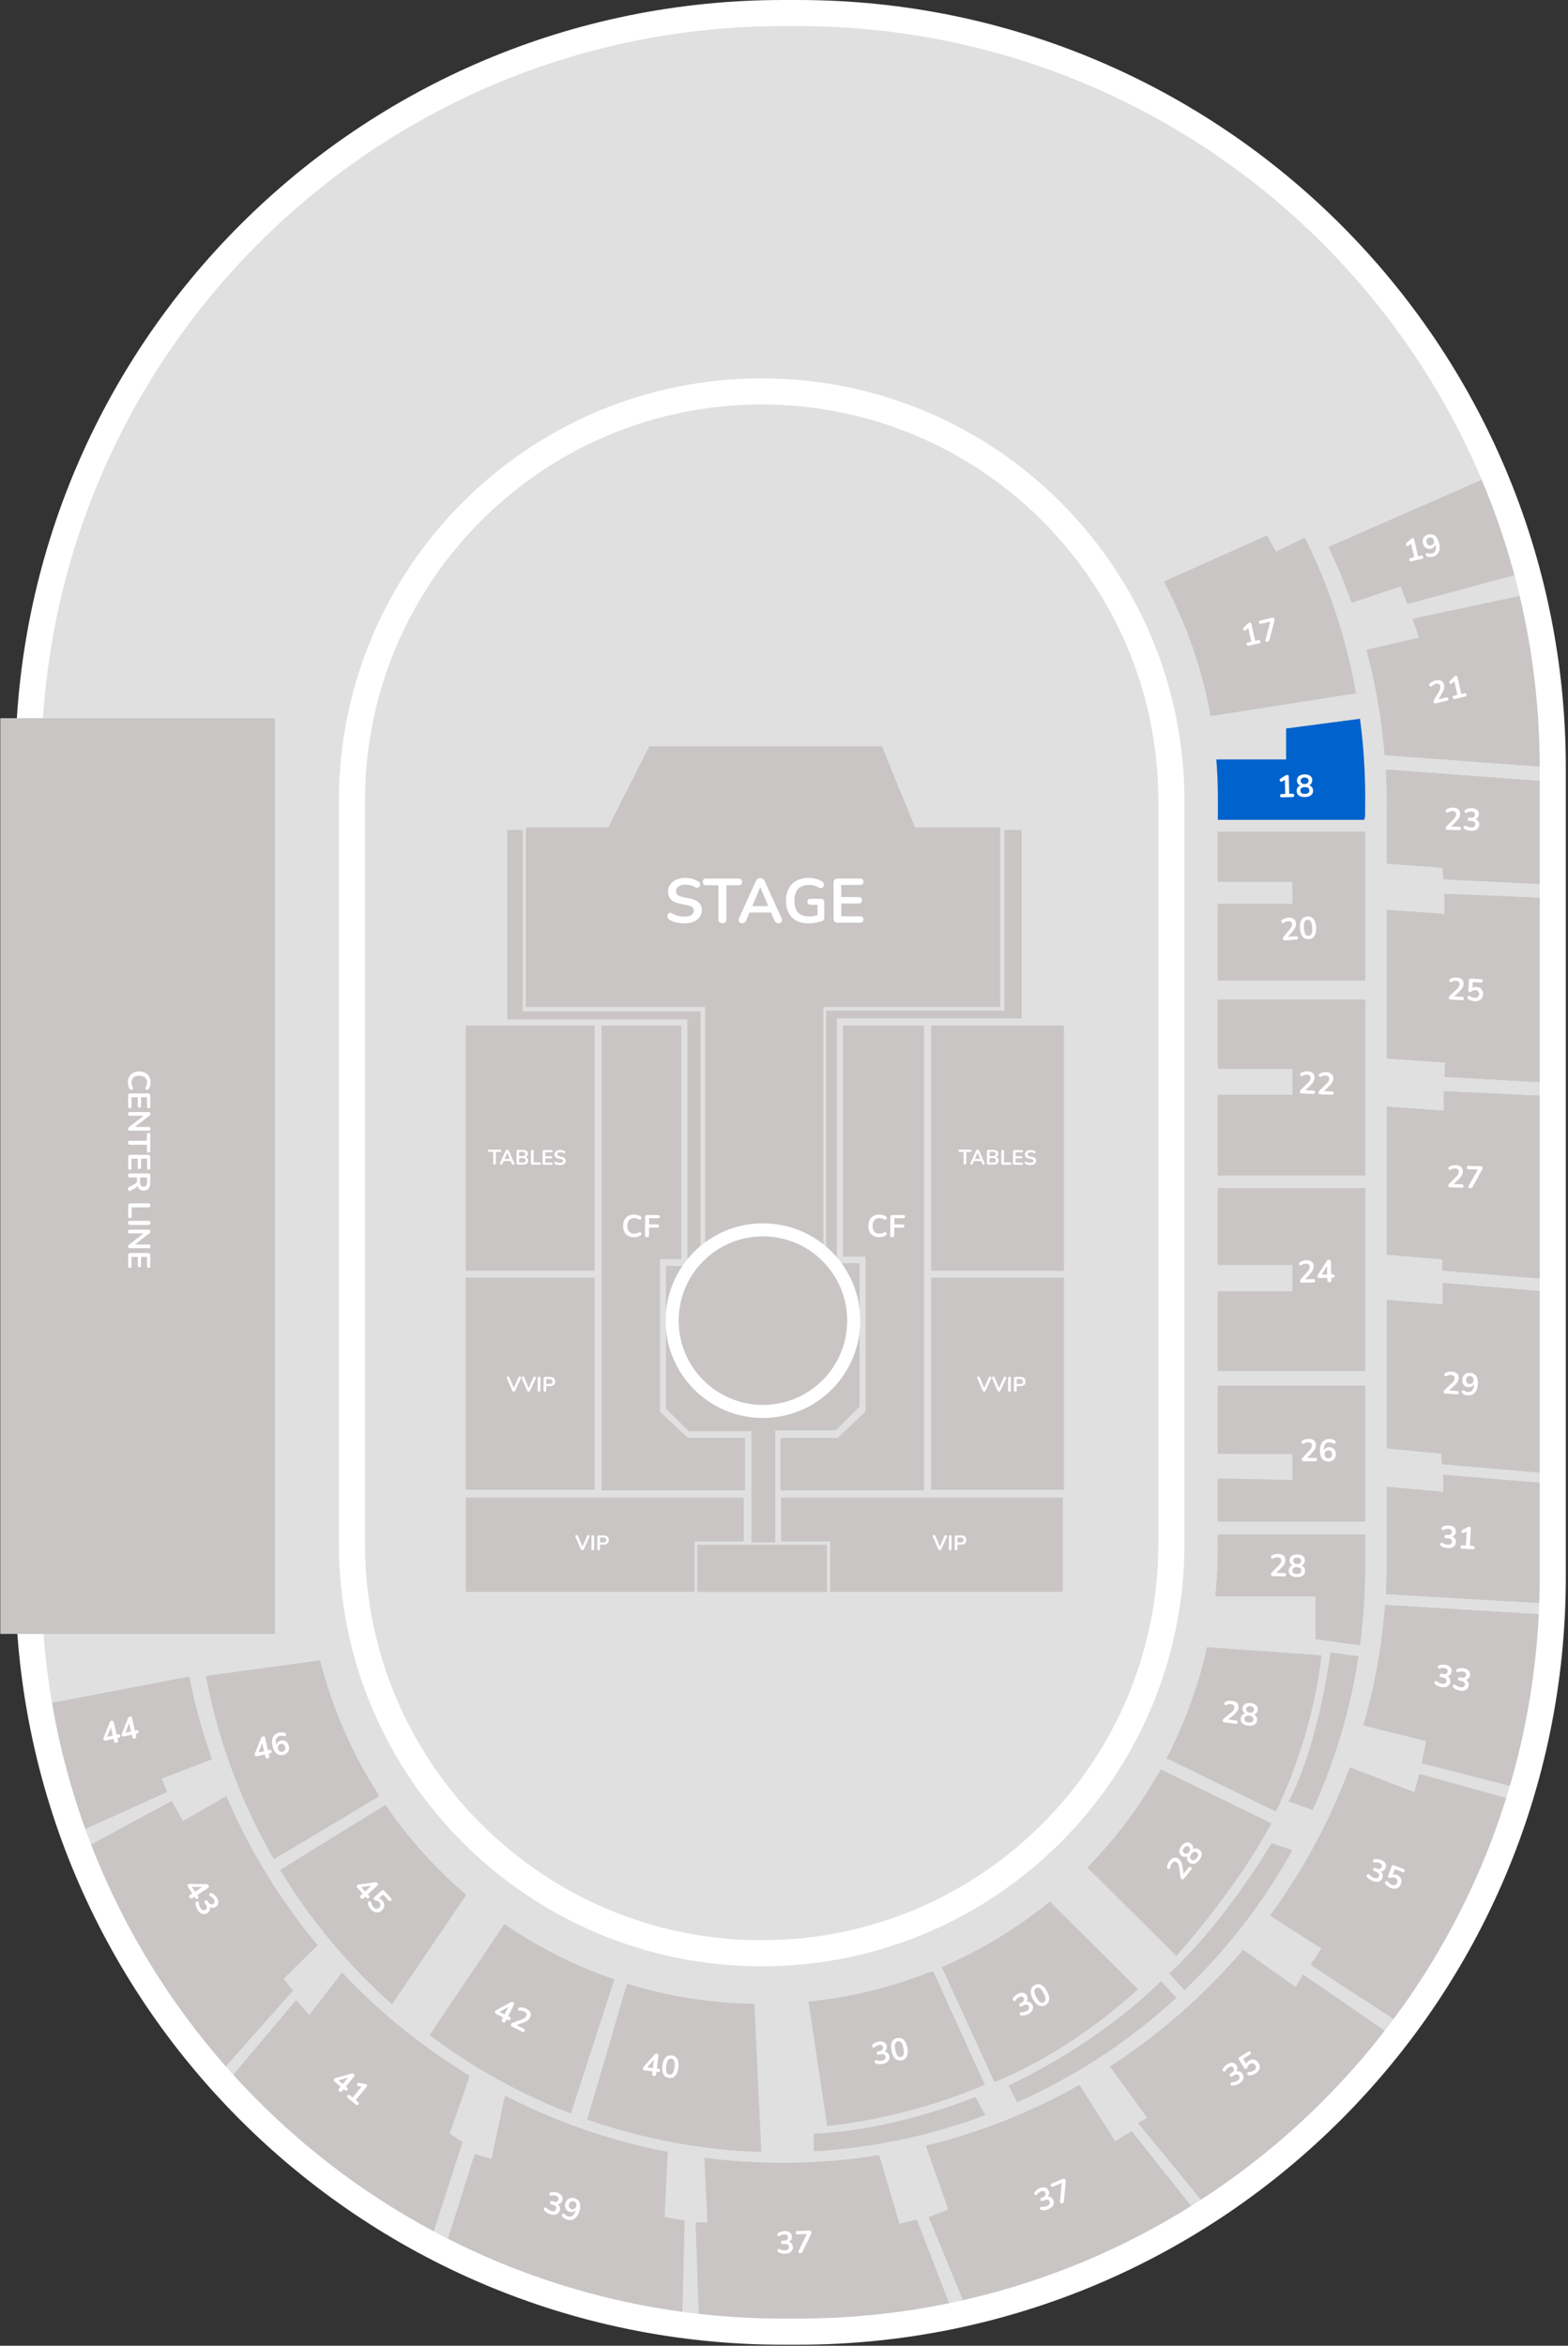 <svg width="601" height="899" viewBox="0 0 601 899" fill="none" xmlns="http://www.w3.org/2000/svg"><rect x="0" y="0" width="601" height="899" fill="#333333" stroke="none"/><g clip-path="url(#clip0_7488_191155)"><path d="M595.12 604.35v-310.1C595.12 134.5 465.66 5 305.91 5h-5.79C140.35 5 10.85 134.5 10.85 294.25v310.1c0 159.75 129.5 289.25 289.27 289.25h5.81c159.73 0 289.19-129.5 289.19-289.25zm-414.23 98.23a156.551 156.551 0 0 1-46-111.05V307.07a157.048 157.048 0 0 1 157.05-157.05 157.05 157.05 0 0 1 157.05 157.05v284.46a157.004 157.004 0 0 1-96.919 145.168A157.001 157.001 0 0 1 180.89 702.58z" fill="#E0E0E0"/><path d="M291.94 748.58a157.054 157.054 0 0 1-157-157.05V307.07a157.05 157.05 0 1 1 314.1 0v284.46a157.038 157.038 0 0 1-46.017 111.068A157.055 157.055 0 0 1 291.94 748.58z" fill="#E0E0E0"/><path d="M464.04 274.39a173.204 173.204 0 0 0-17.92-51.49l39.53-17.68 3.39 6.22 11.08-5.34a222.312 222.312 0 0 1 19.58 59.6l-55.66 8.69zm58.86 39.82h-56.1v-8.75c0-4.847-.197-9.647-.59-14.4h26.76V279.2l28.29-3.73c1.32 9.862 1.988 19.8 2 29.75v7.54c-.23.94-.36 1.45-.36 1.45zm.32 61.56H466.8V346.4h28.6v-8.47h-28.6v-19.19h56.42v57.03zm0 74.73H466.8v-30.86h28.6v-9.99h-28.6v-26.54h56.42v67.39zm0 74.91H466.8v-30.49h28.6v-10.17h-28.6v-29.36h56.42v70.02zm0 57.72H466.8v-16.47l28.6.54v-9.91l-28.6-.19v-26.04h56.42v52.07zm-1.96 47.38l-17-2.32v-16.38h-38.4v-.3c.627-6.057.94-12.141.94-18.23v-5.19h56.42v12.7a225.834 225.834 0 0 1-1.96 29.72zm-32.24 63.75l-41.9-20.4a173.529 173.529 0 0 0 15.51-42.6l43.86 3.14c-3.37 32.19-17.47 59.86-17.47 59.86zm14.1-.53l-9.27-3.42s10.13-16.25 16.16-57l10.69 1.45a222.327 222.327 0 0 1-17.58 58.97zM450.9 749.6l-34.16-33.89a175.13 175.13 0 0 0 28.14-37.62l42.44 20.69c-13.71 25.71-36.42 50.82-36.42 50.82zm3.06 13.16l-5.84-6.38c21.83-20.18 39.25-50 39.25-50l8 2.68a224.996 224.996 0 0 1-41.41 53.7zm-72.84 35.12l-20.15-44a174.3 174.3 0 0 0 41.4-25.1l33.81 33.54c-28.2 25.96-55.06 35.56-55.06 35.56z" fill="#C9C5C5"/><path d="M389.84 805.7l-3.32-6.41c37.84-18.07 58.45-40.09 58.45-40.09l5.95 6.41a223.928 223.928 0 0 1-61.08 40.09zm-72.78 9.12l-7.17-47.72a173.504 173.504 0 0 0 46.31-11.24l1.52-.33L377.49 799a217.403 217.403 0 0 1-60.43 15.82z" fill="#C9C5C5"/><path d="M311.89 824.46v-6.72c31.71-1.32 61.93-14.12 61.93-14.12l3.85 7a222.618 222.618 0 0 1-65.78 13.84zm-20.14.23a223.087 223.087 0 0 1-66.63-12.41l15.23-52a174.395 174.395 0 0 0 48.77 7.72l2.63 56.69zm-72.97-14.75a223.53 223.53 0 0 1-54.08-30l28.64-42.51a174.21 174.21 0 0 0 42.11 21.18l-16.67 51.33zm-68.52-41.82a221.53 221.53 0 0 1-9.47-8.93 224.92 224.92 0 0 1-33.36-42.54l40.32-24.89a174.641 174.641 0 0 0 20.79 25.07 174.206 174.206 0 0 0 10.12 9.35l-28.4 41.94zm-45.28-55.61a222.42 222.42 0 0 1-26-70.16l43.69-6a174.07 174.07 0 0 0 22.74 52l-40.43 24.16zM536.9 224.67L518.12 231a227.968 227.968 0 0 0-8.9-21.37l61-26.72a287.903 287.903 0 0 1 14.2 36.42l-44.94 12.13-2.58-6.79zm60.51 69.63l-66.65-4.9a229.382 229.382 0 0 0-7-40.35l20.17-4.65-2.49-7.25 45.38-9.64a291.287 291.287 0 0 1 10.59 66.79zm.26 44.86L553.22 337l-.34-4.47L531.6 331v-21.84c0-4.78-.143-9.527-.43-14.24l66.41 4.94c.06 2.28.09 4.567.09 6.86v32.44zm0 75.98l-43.99-2.44.2-5.49-22.28-1.56v-56.93l22.03 1.55v-7.74l44.04 1.89v70.72zm0 75.43l-44.87-3.62.08-4.33-21.28-1.77v-56.72l21.78 1.56v-7.49l44.29 2.12v70.25zm0 74.44l-44.99-3.88-.18-4.04-20.9-2.01v-56.87l21.31 1.73v-8.28l44.76 3.8v69.55zm-.28 49.74l-66.2-3.82c.27-4.55.41-9.15.41-13.77v-27.32l21.62 1.94v-6.54l44.45 3.66v33c0 4.3-.093 8.584-.28 12.85zm-12.07 71.36l-40.34-10.37 1.7-8.48-24.07-6a231.33 231.33 0 0 0 8.3-46.17l66.25 4a290.33 290.33 0 0 1-11.84 67.02zm-46.08 90.94l-36.91-24 4.19-6.3-19.7-12.63a231.465 231.465 0 0 0 30.55-56.8l24.75 9.57 1.93-7 39.83 11a290.94 290.94 0 0 1-44.64 86.16zm-75.44 70.19l-27.58-33.61 3.59-1.94L425.44 792a232.66 232.66 0 0 0 51-44.72l20.2 14.28 2.79-4.85 36.26 25a292.996 292.996 0 0 1-71.89 65.53zm-92.68 39.05l-15.13-36.55 7.51-2.91-8.62-24.47a230.175 230.175 0 0 0 58.83-23.28l13.76 21.58 6.3-3.88 26.13 32.94a289.728 289.728 0 0 1-88.78 36.57zm-65.18 7.31a293.131 293.131 0 0 1-37.94-2.45l-1.34-39.48 4.52.14-1.17-24.81a234.574 234.574 0 0 0 66.94-1l7.78 26.26 6.64-1.55 14.26 36.8a292.725 292.725 0 0 1-59.69 6.09zm-44.52-3.37a289.768 289.768 0 0 1-90.49-29.68L182 825.49l6.42 2 5.15-24.34a230.118 230.118 0 0 0 62.34 21.58l-1.24 25 7.72 1.28-.97 39.22zm-95.99-32.64a292.766 292.766 0 0 1-65.78-49.44c-3.84-3.84-7.57-7.787-11.19-11.84l25.07-29.77 5 5.69L131.12 756c1.593 1.7 3.213 3.367 4.86 5a233.111 233.111 0 0 0 44 34.54l-7.64 22.18 4.92 3.22-11.83 36.65zM85.55 793a291.537 291.537 0 0 1-51.63-85.52l31.88-17.26 4.32 7.72 16.6-9.54a231.734 231.734 0 0 0 35 57.11l-13.09 12.88 3.65 4.5L85.55 793zm-53.91-91.57a290.12 290.12 0 0 1-13-48.53l53.88-10.33a230.8 230.8 0 0 0 8.66 31.65l-19.24 7.42 2 5.15-32.3 14.64z" fill="#C9C5C5"/><path d="M448.99 591.53V307.07c0-86.737-70.314-157.05-157.05-157.05-86.736 0-157.05 70.313-157.05 157.05v284.46c0 86.736 70.314 157.05 157.05 157.05 86.736 0 157.05-70.314 157.05-157.05z" stroke="#fff" stroke-width="10" stroke-miterlimit="10"/><path d="M536.9 224.67L518.12 231a227.968 227.968 0 0 0-8.9-21.37l61-26.72a287.903 287.903 0 0 1 14.2 36.42l-44.94 12.13-2.58-6.79zm60.51 69.63l-66.65-4.9a229.382 229.382 0 0 0-7-40.35l20.17-4.65-2.49-7.25 45.38-9.64a291.287 291.287 0 0 1 10.59 66.79zm.26 44.86L553.22 337l-.34-4.47L531.6 331v-21.84c0-4.78-.143-9.527-.43-14.24l66.41 4.94c.06 2.28.09 4.567.09 6.86v32.44zm0 75.98l-43.99-2.44.2-5.49-22.28-1.56v-56.93l22.03 1.55v-7.74l44.04 1.89v70.72zm0 75.43l-44.87-3.62.08-4.33-21.28-1.77v-56.72l21.78 1.56v-7.49l44.29 2.12v70.25zm0 74.44l-44.99-3.88-.18-4.04-20.9-2.01v-56.87l21.31 1.73v-8.28l44.76 3.8v69.55zm-.28 49.74l-66.2-3.82c.27-4.55.41-9.15.41-13.77v-27.32l21.62 1.94v-6.54l44.45 3.66v33c0 4.3-.093 8.584-.28 12.85zm-12.07 71.36l-40.34-10.37 1.7-8.48-24.07-6a231.33 231.33 0 0 0 8.3-46.17l66.25 4a290.33 290.33 0 0 1-11.84 67.02zM31.64 701.43a290.12 290.12 0 0 1-13-48.53l53.88-10.33a230.8 230.8 0 0 0 8.66 31.65l-19.24 7.42 2 5.15-32.3 14.64zm507.6 75.62l-36.91-24 4.19-6.3-19.7-12.63a231.465 231.465 0 0 0 30.55-56.8l24.75 9.57 1.93-7 39.83 11a290.94 290.94 0 0 1-44.64 86.16zM85.55 793a291.537 291.537 0 0 1-51.63-85.52l31.88-17.26 4.32 7.72 16.6-9.54a231.734 231.734 0 0 0 35 57.11l-13.09 12.88 3.65 4.5L85.55 793zm378.25 54.24l-27.58-33.61 3.59-1.94L425.44 792a232.66 232.66 0 0 0 51-44.72l20.2 14.28 2.79-4.85 36.26 25a292.996 292.996 0 0 1-71.89 65.53zm-298.37 10.35a292.766 292.766 0 0 1-65.78-49.44c-3.84-3.84-7.57-7.787-11.19-11.84l25.07-29.77 5 5.69L131.12 756c1.593 1.7 3.213 3.367 4.86 5a233.111 233.111 0 0 0 44 34.54l-7.64 22.18 4.92 3.22-11.83 36.65zm205.69 28.7l-15.13-36.55 7.51-2.91-8.62-24.47a230.175 230.175 0 0 0 58.83-23.28l13.76 21.58 6.3-3.88 26.13 32.94a289.728 289.728 0 0 1-88.78 36.57zm-109.7 3.94a289.768 289.768 0 0 1-90.49-29.68L182 825.49l6.42 2 5.15-24.34a230.118 230.118 0 0 0 62.34 21.58l-1.24 25 7.72 1.28-.97 39.22zm44.52 3.37a293.131 293.131 0 0 1-37.94-2.45l-1.34-39.48 4.52.14-1.17-24.81a234.574 234.574 0 0 0 66.94-1l7.78 26.26 6.64-1.55 14.26 36.8a292.725 292.725 0 0 1-59.69 6.09zm213.8-627.9l-55.7 8.69a173.204 173.204 0 0 0-17.92-51.49l39.53-17.68 3.39 6.22 11.08-5.34a222.354 222.354 0 0 1 19.62 59.6z" fill="#C9C5C5"/><path d="M523.22 312.76c-.19.94-.32 1.45-.32 1.45h-56.1v-8.75c0-4.847-.197-9.647-.59-14.4h26.76V279.2l28.29-3.73c1.32 9.862 1.988 19.8 2 29.75l-.04 7.54z" fill="#0062CC"/><path d="M523.22 375.77H466.8V346.4h28.6v-8.47h-28.6v-19.19h56.42v57.03zm0 74.73H466.8v-30.86h28.6v-9.99h-28.6v-26.54h56.42v67.39zm0 74.91H466.8v-30.49h28.6v-10.17h-28.6v-29.36h56.42v70.02zm0 57.72H466.8v-16.47l28.6.54v-9.91l-28.6-.19v-26.04h56.42v52.07zm-1.96 47.38l-17-2.32v-16.38h-38.4v-.3c.627-6.057.94-12.141.94-18.23v-5.19h56.42v12.7a225.834 225.834 0 0 1-1.96 29.72zm-416.28 82a222.42 222.42 0 0 1-26-70.16l43.69-6a174.07 174.07 0 0 0 22.74 52l-40.43 24.16zm45.28 55.61a221.53 221.53 0 0 1-9.47-8.93 224.92 224.92 0 0 1-33.36-42.54l40.32-24.89a174.641 174.641 0 0 0 20.79 25.07 174.206 174.206 0 0 0 10.12 9.35l-28.4 41.94zm68.52 41.82a223.53 223.53 0 0 1-54.08-30l28.64-42.51a174.21 174.21 0 0 0 42.11 21.18l-16.67 51.33zm72.97 14.75a223.087 223.087 0 0 1-66.63-12.41l15.23-52a174.395 174.395 0 0 0 48.77 7.72l2.63 56.69z" fill="#C9C5C5"/><path d="M595.16 604.35v-310.1C595.16 134.502 465.658 5 305.91 5h-5.81C140.352 5 10.85 134.502 10.85 294.25v310.1c0 159.748 129.502 289.25 289.25 289.25h5.81c159.748 0 289.25-129.502 289.25-289.25z" stroke="#fff" stroke-width="10" stroke-miterlimit="10"/><path d="M105.36 275.25v350.94H.12V275.25h105.24z" fill="#C9C5C5"/><path d="M541.004 215.088c-.203.047-.375.028-.516-.054a.675.675 0 0 1-.27-.429c-.046-.203-.026-.367.06-.493.094-.128.242-.214.444-.26l1.307-.298-1.305-5.73.723-.165-1.478 1.43a.695.695 0 0 1-.397.2.665.665 0 0 1-.364-.089.757.757 0 0 1-.249-.286.632.632 0 0 1-.062-.379.7.7 0 0 1 .229-.396l1.39-1.335a3.3 3.3 0 0 1 .414-.34 1.07 1.07 0 0 1 .407-.203.616.616 0 0 1 .441.047c.128.06.215.192.261.394l1.484 6.512 1.19-.271c.202-.047.369-.031.501.045.14.074.233.213.279.415.046.202.023.371-.069.507-.084.134-.227.223-.429.27l-3.991.908zm8.062-1.713a3.943 3.943 0 0 1-1.073.085 3.84 3.84 0 0 1-1.113-.25.557.557 0 0 1-.314-.248.749.749 0 0 1-.106-.356.74.74 0 0 1 .092-.352.506.506 0 0 1 .278-.235c.119-.052.262-.052.429 0 .3.095.574.147.822.156a2.7 2.7 0 0 0 .721-.066c.451-.102.809-.294 1.072-.575.263-.281.425-.649.485-1.105.066-.465.028-1.009-.114-1.631l-.199-.875.14-.032c.034.401-.017.769-.154 1.103a2.095 2.095 0 0 1-.619.84 2.448 2.448 0 0 1-.988.459 2.448 2.448 0 0 1-1.337-.052 2.437 2.437 0 0 1-1.076-.737 2.974 2.974 0 0 1-.626-1.293c-.123-.537-.118-1.037.014-1.501.139-.465.389-.862.748-1.189.357-.335.8-.563 1.329-.683.685-.156 1.301-.129 1.848.082.547.211 1.015.595 1.404 1.153.387.55.679 1.257.876 2.121.159.7.219 1.341.18 1.923a3.925 3.925 0 0 1-.377 1.522 3.032 3.032 0 0 1-.927 1.107 3.702 3.702 0 0 1-1.415.629zm-.539-4.358c.281-.063.511-.182.693-.354.188-.182.314-.399.38-.651.063-.26.061-.538-.006-.833a1.746 1.746 0 0 0-.356-.754 1.29 1.29 0 0 0-.621-.411 1.457 1.457 0 0 0-.778-.019c-.28.064-.511.182-.693.354a1.399 1.399 0 0 0-.382.64c-.065.252-.063.529.006.833.067.296.186.547.356.754.176.197.384.338.624.422.238.077.497.083.777.019zm1.81 60.512c-.249.056-.444.043-.586-.039-.135-.092-.228-.247-.278-.465a.794.794 0 0 1 .018-.409 2.07 2.07 0 0 1 .213-.465l1.777-3.032c.272-.455.452-.852.539-1.191.084-.346.091-.675.02-.986-.088-.389-.28-.656-.575-.802-.287-.147-.664-.168-1.131-.062-.265.061-.52.16-.767.298-.249.13-.489.316-.72.557-.119.125-.242.194-.37.207a.588.588 0 0 1-.35-.08.698.698 0 0 1-.32-.652.699.699 0 0 1 .203-.402 3.946 3.946 0 0 1 1.003-.768 4.76 4.76 0 0 1 1.221-.462c.591-.135 1.109-.159 1.554-.072.446.087.812.277 1.1.572.288.294.488.686.6 1.177.074.326.092.658.054.994-.03.334-.118.685-.263 1.054a7.467 7.467 0 0 1-.597 1.204l-1.673 2.787-.09-.397 3.43-.782c.21-.047.381-.033.513.043.132.077.221.216.267.418.046.202.027.37-.057.504s-.231.225-.441.272l-4.294.979zm7.265-1.655c-.202.046-.374.028-.515-.055a.67.67 0 0 1-.27-.429c-.046-.203-.026-.367.06-.493.093-.127.241-.214.444-.26l1.306-.298-1.305-5.73.724-.164-1.479 1.429a.697.697 0 0 1-.396.201.672.672 0 0 1-.364-.089.759.759 0 0 1-.249-.287.632.632 0 0 1-.062-.379.695.695 0 0 1 .229-.396l1.39-1.335c.134-.129.272-.242.413-.34.14-.105.276-.173.408-.203a.619.619 0 0 1 .44.047c.129.061.216.192.262.394l1.483 6.512 1.19-.271c.203-.046.37-.031.502.045.139.075.232.213.278.415.047.203.024.372-.068.507-.084.134-.228.224-.43.27l-3.991.909zm-2.754 50.165c-.256-.007-.441-.068-.558-.183-.109-.123-.16-.296-.154-.519a.792.792 0 0 1 .119-.392 2.09 2.09 0 0 1 .322-.398l2.474-2.496c.377-.372.65-.712.817-1.019.169-.315.257-.632.266-.951.01-.398-.109-.705-.359-.919-.241-.214-.601-.328-1.08-.341a2.869 2.869 0 0 0-.817.098 2.827 2.827 0 0 0-.836.36c-.146.092-.282.128-.41.109a.583.583 0 0 1-.318-.164.674.674 0 0 1-.171-.328.695.695 0 0 1 .022-.383.705.705 0 0 1 .297-.339 3.962 3.962 0 0 1 1.162-.495 4.84 4.84 0 0 1 1.297-.145c.607.017 1.115.122 1.524.317.41.195.718.47.924.827.206.357.302.786.288 1.289-.009.335-.074.66-.194.976a3.78 3.78 0 0 1-.517.956 7.478 7.478 0 0 1-.877 1.018l-2.313 2.284.011-.407 3.518.096c.215.005.377.062.486.168.109.107.16.264.155.471-.006.208-.066.366-.181.474-.114.109-.279.16-.495.155l-4.402-.119zm9.001.363a5.742 5.742 0 0 1-1.336-.204 3.872 3.872 0 0 1-1.195-.535.808.808 0 0 1-.313-.368.65.65 0 0 1-.037-.384.675.675 0 0 1 .188-.318.603.603 0 0 1 .351-.146.818.818 0 0 1 .464.12c.322.184.633.32.934.408.302.08.612.125.931.133.351.01.647-.03.889-.119.242-.09.425-.228.55-.416a1.22 1.22 0 0 0 .21-.689c.011-.399-.117-.698-.383-.896-.258-.207-.642-.317-1.152-.331l-.766-.021c-.223-.006-.393-.066-.51-.181-.108-.115-.16-.272-.155-.471.006-.2.066-.354.18-.462.123-.109.296-.16.519-.154l.623.017c.303.008.563-.033.781-.123.218-.097.39-.236.514-.417.125-.18.191-.402.198-.665.01-.367-.106-.649-.348-.847-.235-.198-.583-.303-1.046-.316a3.154 3.154 0 0 0-.84.085 3.279 3.279 0 0 0-.859.348.647.647 0 0 1-.422.096.539.539 0 0 1-.319-.164.684.684 0 0 1-.171-.316.636.636 0 0 1 .034-.382.693.693 0 0 1 .309-.339 3.964 3.964 0 0 1 1.15-.472 4.606 4.606 0 0 1 1.285-.144c.582.015 1.078.121 1.488.315.41.187.718.451.924.791.215.333.316.735.303 1.206-.009.335-.081.64-.216.916a1.991 1.991 0 0 1-.557.679c-.237.185-.52.313-.849.384l.004-.143c.572.111 1.012.362 1.321.754.309.383.455.858.44 1.425-.013.494-.149.921-.406 1.282-.257.36-.616.633-1.076.821-.459.179-1.004.26-1.634.243zm-7.861 64.668c-.255-.014-.439-.08-.552-.199-.105-.125-.151-.3-.139-.523a.798.798 0 0 1 .13-.388c.079-.124.19-.253.333-.389l2.544-2.424c.388-.362.67-.694.847-.996.177-.309.274-.624.292-.942.022-.399-.089-.709-.332-.93-.236-.221-.592-.344-1.07-.371a2.903 2.903 0 0 0-.82.074 2.84 2.84 0 0 0-.845.337c-.149.088-.287.12-.413.097a.59.59 0 0 1-.314-.173.703.703 0 0 1-.128-.715.69.69 0 0 1 .306-.33 3.965 3.965 0 0 1 1.176-.462c.437-.096.87-.132 1.301-.108.605.034 1.11.154 1.514.36.404.206.704.491.899.853.196.363.28.795.252 1.297a2.94 2.94 0 0 1-.222.97 3.816 3.816 0 0 1-.543.941 7.557 7.557 0 0 1-.907.992l-2.376 2.218.022-.407 3.513.196c.215.012.376.072.482.182.105.11.153.268.141.476-.011.207-.076.363-.194.468-.118.106-.284.152-.499.14l-4.398-.244zm9.226.633a5.295 5.295 0 0 1-1.281-.239 4.19 4.19 0 0 1-1.178-.581.771.771 0 0 1-.292-.352.748.748 0 0 1-.014-.397.685.685 0 0 1 .197-.324.567.567 0 0 1 .344-.149.75.75 0 0 1 .437.132c.285.184.577.328.874.432.298.105.619.167.961.186.335.018.625-.025.87-.132a1.29 1.29 0 0 0 .578-.471c.139-.208.217-.455.233-.742.025-.446-.091-.812-.346-1.098-.256-.294-.618-.454-1.088-.48a2.156 2.156 0 0 0-.749.09 2.037 2.037 0 0 0-.729.391c-.075.06-.17.118-.285.176a.802.802 0 0 1-.363.064c-.199-.012-.348-.072-.446-.181-.098-.109-.141-.256-.131-.439l.217-3.907c.012-.216.077-.376.195-.481.126-.113.296-.163.512-.151l3.931.218c.215.012.375.077.481.195.113.11.164.269.153.476-.011.199-.08.351-.205.456-.118.105-.284.152-.499.14l-3.107-.173-.149 2.677-.395-.022c.223-.267.51-.467.861-.6a2.75 2.75 0 0 1 1.136-.164c.534.03.989.171 1.367.423.386.246.675.577.867.996.201.41.287.883.257 1.416-.03.55-.181 1.029-.451 1.438-.27.4-.643.707-1.118.92-.467.206-1.015.292-1.645.257zm-9.354 71.339c-.255-.008-.441-.069-.558-.184-.108-.123-.158-.296-.152-.52a.79.79 0 0 1 .12-.391c.075-.126.183-.258.323-.398l2.48-2.489c.378-.372.652-.711.82-1.017.169-.314.259-.631.268-.95.012-.399-.107-.706-.356-.921-.241-.214-.601-.329-1.079-.343a2.858 2.858 0 0 0-.817.096 2.802 2.802 0 0 0-.837.358c-.147.092-.283.127-.41.108a.59.59 0 0 1-.319-.165.684.684 0 0 1-.17-.329.692.692 0 0 1 .024-.382.7.7 0 0 1 .297-.339 3.98 3.98 0 0 1 1.164-.492 4.795 4.795 0 0 1 1.297-.141c.606.018 1.114.125 1.523.32.41.196.717.473.922.83.205.357.3.787.285 1.289-.01.335-.076.661-.197.976a3.817 3.817 0 0 1-.519.955 7.512 7.512 0 0 1-.88 1.016l-2.318 2.278.012-.407 3.517.104c.215.006.377.063.486.17.108.107.159.264.153.472-.006.207-.066.365-.181.473-.115.109-.281.16-.496.153l-4.402-.13zm7.637.322a.754.754 0 0 1-.451-.145.526.526 0 0 1-.205-.354c-.02-.152.021-.318.122-.499l3.814-6.688-.015.526-3.876-.114c-.216-.007-.381-.067-.498-.183-.108-.115-.159-.272-.153-.471.006-.208.066-.365.181-.474.123-.108.292-.159.508-.152l4.629.137a.8.8 0 0 1 .522.183c.132.115.195.277.189.484a1.39 1.39 0 0 1-.086.465 3.617 3.617 0 0 1-.203.413l-3.59 6.395a.869.869 0 0 1-.358.373c-.138.075-.315.11-.53.104zm-9.46 78.714c-.254-.016-.438-.084-.55-.204-.104-.126-.148-.301-.133-.524a.788.788 0 0 1 .133-.387c.08-.123.192-.251.337-.386l2.568-2.398c.392-.358.677-.687.857-.987.18-.308.28-.621.301-.94.026-.398-.081-.709-.322-.933-.234-.223-.589-.35-1.067-.381a2.86 2.86 0 0 0-.82.066 2.837 2.837 0 0 0-.849.328c-.149.086-.287.117-.414.093a.588.588 0 0 1-.312-.177.699.699 0 0 1-.121-.715.697.697 0 0 1 .31-.328 3.986 3.986 0 0 1 1.181-.45 4.822 4.822 0 0 1 1.301-.095c.605.04 1.109.165 1.511.375.402.211.699.498.891.862.192.365.271.798.238 1.299a2.96 2.96 0 0 1-.231.969 3.872 3.872 0 0 1-.553.935c-.237.312-.542.64-.917.983l-2.398 2.194.026-.406 3.511.23c.215.014.375.077.48.188.104.11.15.269.136.476-.013.207-.079.363-.198.467-.119.104-.286.149-.501.135l-4.395-.289zm8.491.678a3.961 3.961 0 0 1-1.053-.225 3.835 3.835 0 0 1-.995-.557.558.558 0 0 1-.23-.327.744.744 0 0 1 0-.372.737.737 0 0 1 .189-.311.514.514 0 0 1 .333-.147c.129-.015.266.026.412.123.26.177.508.306.742.385.235.079.472.127.71.143.462.03.859-.052 1.192-.246.333-.194.593-.501.78-.92.196-.427.315-.959.357-1.596l.059-.896.143.01a2.354 2.354 0 0 1-.462 1.013 2.11 2.11 0 0 1-.833.629c-.329.13-.688.182-1.078.157a2.446 2.446 0 0 1-1.267-.431 2.441 2.441 0 0 1-.821-1.014 2.987 2.987 0 0 1-.231-1.418c.036-.549.183-1.027.442-1.434a2.583 2.583 0 0 1 1.056-.926c.438-.22.928-.311 1.47-.276.7.046 1.283.248 1.747.607.464.358.803.86 1.017 1.506.214.637.292 1.398.234 2.282-.048.716-.173 1.348-.377 1.894-.195.539-.46.99-.796 1.351a3.023 3.023 0 0 1-1.204.797c-.459.17-.971.236-1.536.199zm.728-4.33c.287.019.542-.029.765-.142.232-.121.415-.292.549-.516.136-.231.213-.497.233-.8.02-.31-.022-.585-.126-.824a1.294 1.294 0 0 0-.478-.571 1.458 1.458 0 0 0-.74-.24 1.45 1.45 0 0 0-.765.141 1.41 1.41 0 0 0-.549.504c-.134.223-.212.49-.232.8-.02.303.022.578.126.824.112.24.271.434.477.583.207.142.453.222.74.241zm-8.431 62.874a5.688 5.688 0 0 1-1.329-.246 3.876 3.876 0 0 1-1.177-.573.809.809 0 0 1-.301-.377.656.656 0 0 1-.025-.386.681.681 0 0 1 .198-.312.594.594 0 0 1 .355-.134.81.81 0 0 1 .46.134 4.3 4.3 0 0 0 .921.438c.299.09.607.144.926.163.35.02.648-.01.892-.092a1.08 1.08 0 0 0 .563-.398c.139-.184.216-.411.232-.682.024-.398-.094-.701-.354-.908-.251-.214-.631-.337-1.141-.367l-.765-.045c-.223-.013-.391-.079-.504-.197-.105-.118-.151-.277-.14-.476.012-.199.077-.351.195-.456.126-.105.301-.15.524-.137l.621.036c.303.018.564-.014.785-.097.221-.091.397-.225.527-.401.13-.176.203-.395.219-.658.021-.367-.086-.653-.321-.858-.228-.206-.573-.322-1.035-.349a3.2 3.2 0 0 0-.843.058 3.302 3.302 0 0 0-.87.321.655.655 0 0 1-.424.083.543.543 0 0 1-.314-.175.678.678 0 0 1-.16-.321.63.63 0 0 1 .046-.381.691.691 0 0 1 .319-.329 3.947 3.947 0 0 1 1.165-.435c.421-.095.85-.129 1.288-.104.582.035 1.074.155 1.478.363.404.2.703.473.899.82.203.34.291.745.264 1.215-.02.334-.102.637-.246.908a1.988 1.988 0 0 1-.578.662 2.07 2.07 0 0 1-.86.357l.008-.144c.568.13 1 .395 1.296.796.297.393.428.872.395 1.438-.029.494-.178.917-.446 1.268-.269.352-.636.614-1.102.787-.465.164-1.012.228-1.641.191zm5.617.211c-.207-.013-.367-.078-.48-.196a.68.68 0 0 1-.139-.488c.012-.207.077-.359.195-.456.126-.097.292-.139.499-.127l1.338.079.345-5.866.741.043-1.819.96a.69.69 0 0 1-.436.082.67.67 0 0 1-.325-.186.758.758 0 0 1-.159-.346.625.625 0 0 1 .046-.38.698.698 0 0 1 .33-.317l1.707-.894c.165-.087.329-.157.492-.211.164-.062.313-.09.449-.082.167.01.304.066.41.168.106.095.153.245.141.452l-.393 6.667 1.219.072c.207.012.363.073.469.183.113.111.164.27.152.477-.013.207-.082.363-.208.467-.118.105-.28.151-.488.139l-4.086-.24zm-8.032 53.037a5.71 5.71 0 0 1-1.285-.418 3.843 3.843 0 0 1-1.092-.722.804.804 0 0 1-.249-.413.658.658 0 0 1 .025-.385.69.69 0 0 1 .237-.284.606.606 0 0 1 .371-.087c.144.011.29.076.438.194.288.234.573.419.856.555.284.127.583.221.896.282.345.066.644.075.897.026s.457-.156.61-.321c.162-.164.268-.379.319-.646.076-.391-.002-.707-.232-.946-.221-.246-.582-.417-1.083-.513l-.752-.145c-.22-.042-.378-.13-.474-.262-.089-.131-.114-.294-.077-.49.038-.196.122-.338.253-.427.139-.087.318-.109.537-.067l.611.118c.298.057.562.059.791.006.232-.062.423-.171.575-.329.153-.157.254-.365.303-.624.07-.36.001-.658-.206-.893-.199-.233-.525-.393-.98-.481a3.194 3.194 0 0 0-.843-.052 3.242 3.242 0 0 0-.904.204.646.646 0 0 1-.432.026.541.541 0 0 1-.288-.214.677.677 0 0 1-.117-.339.623.623 0 0 1 .096-.372.681.681 0 0 1 .359-.284 3.987 3.987 0 0 1 1.211-.279c.43-.039.861-.017 1.292.066.572.11 1.044.294 1.417.553.374.251.635.561.784.931.157.363.192.776.103 1.238a2.19 2.19 0 0 1-.363.869 1.979 1.979 0 0 1-1.559.821l.027-.141c.546.203.94.522 1.181.959.242.428.31.921.203 1.477-.094.486-.296.885-.609 1.199-.312.314-.71.526-1.194.636-.483.102-1.034.093-1.653-.026zm7.047 1.356a5.71 5.71 0 0 1-1.285-.418 3.864 3.864 0 0 1-1.092-.722.804.804 0 0 1-.249-.413.662.662 0 0 1 .025-.386.693.693 0 0 1 .237-.283.606.606 0 0 1 .371-.087c.144.011.29.076.438.194.288.234.573.419.856.555.284.127.583.221.896.282.345.066.644.075.897.026s.457-.156.61-.321c.162-.164.268-.379.319-.646.076-.392-.002-.707-.232-.946-.221-.246-.582-.417-1.083-.514l-.752-.144c-.22-.042-.378-.13-.474-.262-.089-.131-.114-.294-.077-.49.038-.196.122-.338.253-.427.139-.087.318-.109.537-.067l.611.118c.298.057.562.059.791.006.232-.062.423-.171.575-.329.153-.157.254-.365.303-.624.07-.36.001-.658-.206-.893-.199-.233-.525-.393-.98-.481a3.194 3.194 0 0 0-.843-.052 3.242 3.242 0 0 0-.904.204.646.646 0 0 1-.432.026.541.541 0 0 1-.288-.214.677.677 0 0 1-.117-.339.621.621 0 0 1 .096-.372.681.681 0 0 1 .359-.284 3.958 3.958 0 0 1 1.211-.279c.43-.039.861-.017 1.292.066.572.11 1.044.294 1.417.553.374.251.635.561.784.931.157.363.192.776.103 1.238a2.19 2.19 0 0 1-.363.869 1.979 1.979 0 0 1-1.559.821l.027-.141c.546.203.94.522 1.181.959.242.428.31.921.203 1.477-.094.486-.296.885-.609 1.199-.312.314-.71.526-1.194.636-.483.102-1.034.093-1.653-.026zm-33.31 72.986a5.705 5.705 0 0 1-1.191-.638 3.839 3.839 0 0 1-.948-.903.807.807 0 0 1-.172-.451.654.654 0 0 1 .092-.375.681.681 0 0 1 .284-.237.608.608 0 0 1 .38-.02c.14.036.272.126.397.268.242.281.49.513.745.697.257.176.534.321.832.435.328.127.621.188.878.185.258-.004.477-.073.658-.209.188-.133.33-.326.428-.579.143-.373.122-.697-.062-.973-.174-.281-.499-.513-.976-.696l-.715-.275c-.208-.08-.348-.194-.42-.341-.064-.145-.06-.31.011-.496.072-.186.18-.312.324-.376.152-.061.332-.051.541.029l.581.223c.283.109.542.158.777.146.239-.02.447-.094.624-.222a1.19 1.19 0 0 0 .408-.561c.132-.342.117-.648-.045-.915-.155-.265-.448-.48-.88-.646a3.189 3.189 0 0 0-.82-.201 3.305 3.305 0 0 0-.927.041.642.642 0 0 1-.429-.05.528.528 0 0 1-.246-.261.637.637 0 0 1 .104-.704.69.69 0 0 1 .404-.216 3.954 3.954 0 0 1 1.242-.061c.43.037.85.135 1.259.293.544.209.976.473 1.298.794.324.313.526.664.607 1.054.091.386.052.798-.117 1.238-.12.312-.29.576-.51.791a1.98 1.98 0 0 1-.752.454 2.05 2.05 0 0 1-.928.079l.052-.134c.502.296.833.68.993 1.152.163.464.143.961-.06 1.49-.178.461-.448.819-.811 1.073-.363.253-.792.392-1.288.415-.493.015-1.034-.091-1.622-.317zm6.921 2.663a5.234 5.234 0 0 1-1.147-.62 4.207 4.207 0 0 1-.943-.915.77.77 0 0 1-.17-.424.757.757 0 0 1 .108-.382.687.687 0 0 1 .288-.248.562.562 0 0 1 .373-.036.74.74 0 0 1 .375.26c.215.262.449.489.7.679.251.191.537.348.857.471.313.121.603.168.869.142.267-.025.498-.116.694-.271.197-.155.347-.367.45-.635.16-.417.163-.801.007-1.151-.153-.358-.449-.622-.888-.791a2.135 2.135 0 0 0-.74-.144 2.036 2.036 0 0 0-.814.149c-.09.034-.198.06-.326.08a.79.79 0 0 1-.365-.051c-.186-.072-.309-.175-.368-.309-.06-.134-.057-.286.009-.458l1.406-3.652c.077-.201.188-.334.332-.398.155-.069.333-.064.534.013l3.675 1.414c.201.078.334.188.398.333.074.14.074.306 0 .5-.072.186-.184.31-.336.371-.144.064-.317.058-.518-.02l-2.904-1.117-.963 2.502-.368-.142a2.023 2.023 0 0 1 1.003-.307c.374-.018.751.046 1.131.192.499.192.889.466 1.171.823.292.351.466.756.521 1.213.065.453.002.928-.19 1.427-.198.514-.488.924-.871 1.23-.38.298-.829.476-1.347.533-.507.053-1.055-.034-1.643-.261zm-58.138 74.97a5.69 5.69 0 0 1-1.229.559 3.827 3.827 0 0 1-1.293.205.803.803 0 0 1-.464-.137.653.653 0 0 1-.241-.301.674.674 0 0 1-.016-.369.598.598 0 0 1 .214-.314.811.811 0 0 1 .454-.153 4.353 4.353 0 0 0 1.006-.169c.296-.097.58-.23.852-.397.299-.184.525-.379.679-.586a1.08 1.08 0 0 0 .233-.649 1.22 1.22 0 0 0-.2-.692c-.209-.34-.479-.52-.811-.541-.328-.032-.71.085-1.145.353l-.653.401c-.19.117-.366.159-.526.127-.154-.037-.283-.14-.387-.31-.105-.17-.138-.332-.102-.486.044-.158.161-.295.351-.412l.53-.326c.258-.159.454-.335.588-.529.129-.202.196-.412.202-.631a1.2 1.2 0 0 0-.198-.665c-.192-.312-.443-.486-.754-.519-.305-.038-.654.064-1.048.307a3.12 3.12 0 0 0-1.187 1.291.65.65 0 0 1-.301.311.537.537 0 0 1-.356.037.684.684 0 0 1-.316-.171.63.63 0 0 1-.18-.339.683.683 0 0 1 .073-.453c.175-.369.41-.711.705-1.023.291-.319.623-.594.997-.824.496-.305.969-.488 1.419-.548.445-.068.847-.016 1.206.157.362.162.666.443.913.844.175.286.282.581.319.886a1.99 1.99 0 0 1-.095.873 2.057 2.057 0 0 1-.501.785l-.075-.122c.539-.219 1.045-.249 1.518-.09.468.152.851.47 1.147.952.259.422.379.854.361 1.296-.019.442-.169.867-.452 1.275-.288.402-.7.767-1.237 1.097zm6.318-3.883c-.36.222-.757.4-1.189.534a4.17 4.17 0 0 1-1.299.195.769.769 0 0 1-.441-.123.744.744 0 0 1-.237-.317.683.683 0 0 1-.023-.38.565.565 0 0 1 .198-.318.74.74 0 0 1 .434-.14c.339-.012.661-.06.965-.144.304-.084.603-.216.895-.395.285-.176.499-.377.64-.605.141-.227.21-.466.206-.716a1.458 1.458 0 0 0-.232-.743c-.234-.38-.537-.615-.911-.704-.377-.096-.766-.021-1.167.226-.218.133-.405.3-.563.5a2.016 2.016 0 0 0-.376.737 1.621 1.621 0 0 1-.135.307.794.794 0 0 1-.262.26c-.17.104-.326.139-.469.105-.142-.034-.262-.129-.358-.285l-2.049-3.334c-.113-.184-.151-.353-.114-.506.039-.165.15-.304.334-.416l3.355-2.062c.183-.113.352-.151.505-.114.157.025.289.127.398.303.104.17.135.334.091.492-.036.154-.147.287-.33.4l-2.651 1.629 1.404 2.284-.337.207c.031-.347.152-.674.365-.983a2.75 2.75 0 0 1 .84-.783c.455-.28.91-.424 1.364-.431.457-.019.884.089 1.28.323.4.223.739.562 1.019 1.017.288.469.438.949.449 1.438.006.483-.125.948-.394 1.394-.266.436-.668.818-1.205 1.148zm-79.398 52a5.694 5.694 0 0 1-1.302.362 3.86 3.86 0 0 1-1.309.003.815.815 0 0 1-.436-.207.655.655 0 0 1-.192-.335.678.678 0 0 1 .041-.367.602.602 0 0 1 .26-.278.81.81 0 0 1 .472-.08c.37.035.71.032 1.02-.012a3.99 3.99 0 0 0 .903-.26c.324-.136.578-.294.762-.474.184-.181.294-.383.331-.605a1.23 1.23 0 0 0-.091-.715c-.154-.368-.393-.588-.717-.66-.32-.082-.715-.025-1.187.172l-.706.295c-.206.086-.386.101-.54.044-.146-.06-.257-.182-.334-.366-.077-.184-.086-.349-.026-.496.068-.149.204-.266.411-.353l.574-.24c.279-.116.5-.261.662-.432.159-.179.258-.376.298-.591a1.203 1.203 0 0 0-.093-.688c-.142-.339-.363-.549-.665-.63-.295-.084-.656-.037-1.083.141a3.171 3.171 0 0 0-.731.423 3.24 3.24 0 0 0-.641.67.65.65 0 0 1-.345.26.53.53 0 0 1-.358-.019.681.681 0 0 1-.286-.217.632.632 0 0 1-.126-.363.689.689 0 0 1 .143-.436c.23-.338.515-.639.855-.902.337-.27.707-.49 1.112-.659.538-.225 1.033-.332 1.487-.323.45.002.839.116 1.167.342.333.216.59.541.771.975.129.309.189.617.179.924-.013.3-.09.583-.23.848a2.053 2.053 0 0 1-.616.699l-.055-.133c.567-.133 1.072-.084 1.514.146.439.223.768.596.986 1.119.191.456.243.901.156 1.335-.087.434-.301.831-.644 1.19-.346.352-.81.65-1.391.893zm5.353-2.263a.745.745 0 0 1-.47.054.524.524 0 0 1-.333-.237c-.08-.131-.112-.299-.094-.506l.713-7.666.203.486-3.577 1.495c-.199.083-.375.097-.529.04-.146-.06-.257-.182-.334-.366-.08-.192-.09-.361-.03-.507.067-.149.2-.265.399-.348l4.273-1.786a.808.808 0 0 1 .551-.049c.168.051.292.172.372.364.068.162.106.314.114.458.005.136 0 .29-.015.46l-.631 7.307a.855.855 0 0 1-.172.487 1.032 1.032 0 0 1-.44.314zm-106.286 19.355a5.641 5.641 0 0 1-1.345-.126 3.827 3.827 0 0 1-1.223-.465.804.804 0 0 1-.335-.348.651.651 0 0 1-.059-.382.68.68 0 0 1 .169-.328.609.609 0 0 1 .342-.167c.143-.02.3.011.47.094.332.165.651.283.957.353.305.062.617.089.936.079.351-.011.645-.068.881-.171.236-.103.411-.253.525-.448a1.22 1.22 0 0 0 .17-.699c-.012-.399-.157-.69-.434-.873-.27-.191-.66-.279-1.17-.263l-.766.024c-.223.007-.396-.044-.519-.152-.115-.108-.176-.262-.182-.461-.006-.199.045-.357.153-.472.116-.115.286-.176.509-.183l.622-.02c.303-.009.561-.065.773-.167.212-.111.375-.259.489-.447a1.2 1.2 0 0 0 .159-.675c-.011-.367-.144-.642-.397-.826-.245-.184-.599-.269-1.062-.254a3.163 3.163 0 0 0-.834.133 3.289 3.289 0 0 0-.837.398.65.65 0 0 1-.416.12.54.54 0 0 1-.328-.145.643.643 0 0 1-.177-.689.686.686 0 0 1 .289-.356 3.927 3.927 0 0 1 1.121-.538 4.551 4.551 0 0 1 1.274-.219c.582-.018 1.083.058 1.504.228.42.163.743.408.969.737.233.32.357.715.372 1.185.01.335-.044.644-.163.928a1.996 1.996 0 0 1-.517.71c-.225.199-.5.343-.825.433l-.004-.144c.577.078 1.031.303 1.362.676.331.365.505.831.522 1.397.016.495-.095.929-.33 1.304-.236.374-.578.668-1.027.882-.448.205-.988.318-1.618.337zm5.809-.204a.746.746 0 0 1-.459-.118.522.522 0 0 1-.226-.34c-.029-.151.002-.319.092-.506l3.402-6.906.016.526-3.876.12c-.215.007-.384-.044-.507-.152-.116-.108-.176-.262-.182-.461-.007-.207.044-.369.152-.484.116-.115.282-.176.497-.183l4.63-.144a.801.801 0 0 1 .531.152c.139.107.212.264.219.472.005.175-.014.331-.058.469a3.72 3.72 0 0 1-.178.424l-3.196 6.601a.86.86 0 0 1-.335.394 1.03 1.03 0 0 1-.522.136zm-95.842-14.942a5.758 5.758 0 0 1-1.224-.571 3.852 3.852 0 0 1-.997-.849.796.796 0 0 1-.197-.441.657.657 0 0 1 .071-.379.679.679 0 0 1 .27-.252.601.601 0 0 1 .378-.042.817.817 0 0 1 .412.246c.257.267.518.485.782.654.267.161.552.291.856.388.334.108.63.153.887.135.257-.018.472-.099.645-.245.18-.143.312-.344.395-.602.122-.38.083-.702-.116-.968-.19-.27-.527-.484-1.014-.64l-.729-.235c-.212-.069-.358-.174-.438-.317-.072-.141-.078-.306-.017-.496.062-.19.162-.321.303-.393.148-.069.328-.07.541-.002l.593.191c.288.093.55.127.784.102.237-.033.44-.118.611-.256.17-.138.295-.333.376-.583.112-.35.08-.653-.097-.911-.169-.256-.474-.455-.914-.597a3.22 3.22 0 0 0-.83-.154 3.308 3.308 0 0 0-.923.093.652.652 0 0 1-.432-.026.543.543 0 0 1-.26-.247.68.68 0 0 1-.075-.351.626.626 0 0 1 .14-.357.683.683 0 0 1 .391-.239 3.93 3.93 0 0 1 1.236-.13c.432.013.857.087 1.274.221.555.179 1.001.419 1.34.721.341.294.563.634.665 1.019.113.38.097.794-.047 1.242a2.188 2.188 0 0 1-.465.818 1.993 1.993 0 0 1-.726.496 2.065 2.065 0 0 1-.922.131l.044-.137c.518.267.87.632 1.056 1.094.189.455.197.952.023 1.491-.152.471-.401.843-.749 1.117-.348.273-.769.435-1.263.486-.492.043-1.038-.032-1.638-.225zm6.364 2.048a3.926 3.926 0 0 1-.966-.474 3.803 3.803 0 0 1-.829-.783.56.56 0 0 1-.144-.373.729.729 0 0 1 .091-.36.738.738 0 0 1 .258-.257.513.513 0 0 1 .359-.06c.129.016.252.089.37.219.209.236.418.42.626.554.208.134.426.238.654.311.441.142.846.16 1.216.052.369-.107.696-.341.98-.702.294-.367.539-.854.735-1.461l.275-.855.136.044a2.335 2.335 0 0 1-.695.87 2.093 2.093 0 0 1-.961.408c-.35.046-.711.009-1.083-.11a2.446 2.446 0 0 1-1.124-.727 2.447 2.447 0 0 1-.55-1.183 2.992 2.992 0 0 1 .122-1.432c.169-.524.428-.951.778-1.283a2.58 2.58 0 0 1 1.25-.641 2.815 2.815 0 0 1 1.492.09c.668.216 1.184.553 1.547 1.014.363.461.569 1.03.619 1.708.053.671-.057 1.428-.328 2.271-.221.683-.496 1.265-.827 1.746-.32.475-.687.847-1.101 1.116a3.03 3.03 0 0 1-1.361.48c-.487.052-1-.008-1.539-.182zm1.761-4.022c.273.088.532.104.776.049.254-.061.474-.183.659-.367a1.8 1.8 0 0 0 .42-.719c.095-.296.121-.573.078-.83a1.29 1.29 0 0 0-.324-.67 1.45 1.45 0 0 0-.659-.414 1.449 1.449 0 0 0-.777-.048 1.386 1.386 0 0 0-.655.355 1.737 1.737 0 0 0-.42.719 1.803 1.803 0 0 0-.079.83c.051.259.158.487.322.682.165.187.385.325.659.413zm-88.935-45.136c-.184-.152-.288-.321-.312-.505-.018-.191.051-.382.209-.573l.594-.72-2.281-1.881c-.19-.158-.311-.324-.362-.501-.045-.171.004-.343.146-.516.081-.098.194-.185.34-.262a4.32 4.32 0 0 1 .667-.225l5.553-1.579a1.31 1.31 0 0 1 .53-.059.83.83 0 0 1 .444.195c.16.132.252.29.275.475.029.179-.041.37-.208.573l-3.115 3.776.452.373c.179.147.276.3.291.457.026.156-.027.314-.159.474-.132.16-.28.245-.443.255-.152.009-.318-.06-.496-.207l-.452-.373-.594.72c-.158.191-.332.295-.523.313-.186.013-.371-.057-.556-.21zm1.298-2.777l2.376-2.88.268.22-4.814 1.398.259-.314 1.911 1.576zm1.926 5.313c-.16-.132-.25-.28-.271-.442a.674.674 0 0 1 .175-.476c.132-.16.274-.244.426-.253.158-.004.318.06.478.192l1.034.853 3.739-4.533.572.472-2.035-.298a.704.704 0 0 1-.401-.191.671.671 0 0 1-.151-.343.762.762 0 0 1 .074-.372.635.635 0 0 1 .262-.281.698.698 0 0 1 .454-.06l1.906.285c.184.027.358.067.522.119.168.047.305.113.41.199a.623.623 0 0 1 .231.377c.031.139-.02.289-.152.449l-4.249 5.152.941.776c.16.132.25.274.271.425.026.156-.027.314-.159.474-.132.16-.28.245-.443.255-.157.015-.316-.043-.476-.175l-3.158-2.604zm-60.593-76.775c-.132-.2-.181-.392-.149-.576.04-.187.162-.349.369-.485l.78-.512-1.621-2.472c-.136-.206-.202-.402-.198-.585.008-.177.105-.327.292-.45.106-.07.24-.119.402-.149.167-.023.401-.029.704-.018l5.772.135c.201.002.376.035.524.1a.84.84 0 0 1 .366.318.723.723 0 0 1 .122.536c-.026.179-.149.34-.369.485l-4.093 2.685.322.49c.127.194.175.368.142.523-.02.157-.118.292-.291.406-.174.114-.34.151-.5.112-.147-.036-.285-.151-.411-.345l-.322-.49-.78.512c-.208.136-.405.184-.593.145-.18-.043-.337-.165-.468-.365zm2.061-2.269l3.122-2.048.19.29-5.011-.09.34-.223 1.36 2.071zm1.021 7.011a5.7 5.7 0 0 1-.595-1.212 3.86 3.86 0 0 1-.243-1.287c0-.19.04-.346.123-.467a.66.66 0 0 1 .294-.25.677.677 0 0 1 .369-.027c.126.032.233.1.32.205a.811.811 0 0 1 .166.449c.033.37.1.703.199 1.001.106.292.247.572.422.839.192.294.395.514.606.662.211.147.43.219.656.214.23.002.458-.072.685-.221.334-.219.506-.494.517-.826.023-.33-.106-.708-.386-1.135l-.42-.64c-.123-.187-.17-.361-.143-.522.032-.155.132-.287.299-.396.166-.11.327-.149.482-.116.159.038.3.151.422.338l.341.52c.167.254.35.444.547.572.205.123.417.184.636.184a1.2 1.2 0 0 0 .66-.218c.306-.201.472-.458.496-.769.029-.306-.084-.652-.337-1.039a3.196 3.196 0 0 0-.55-.641 3.307 3.307 0 0 0-.776-.507.65.65 0 0 1-.32-.291.54.54 0 0 1-.047-.356.678.678 0 0 1 .161-.32.63.63 0 0 1 .334-.191.69.69 0 0 1 .454.06c.375.165.723.39 1.044.675.328.281.612.605.852.972.32.487.517.955.591 1.402.08.443.04.847-.122 1.211-.15.366-.423.678-.817.937-.28.183-.572.299-.875.345a1.998 1.998 0 0 1-.876-.069 2.062 2.062 0 0 1-.8-.478l.12-.078c.235.532.28 1.037.135 1.514-.138.473-.444.864-.918 1.175-.414.272-.842.405-1.284.399-.443-.005-.872-.144-1.288-.414-.41-.276-.788-.677-1.134-1.204zm-31.161-64.101c-.234.053-.43.032-.591-.062-.163-.102-.272-.274-.326-.515l-.208-.91-2.882.656c-.241.055-.447.049-.618-.019-.163-.069-.27-.212-.32-.43a1.09 1.09 0 0 1 .001-.43 4.28 4.28 0 0 1 .229-.666l2.142-5.361a1.32 1.32 0 0 1 .277-.456.845.845 0 0 1 .426-.232.723.723 0 0 1 .544.073c.159.086.268.258.326.515l1.087 4.773.572-.131c.226-.051.405-.035.539.049.14.075.233.213.279.416.046.202.023.371-.07.506-.085.126-.24.215-.466.266l-.572.131.207.91c.055.241.032.443-.07.605-.104.155-.273.259-.506.312zm-1.407-2.724l-.829-3.641.339-.077-1.835 4.665-.09-.397 2.415-.55zm8.404 1.13c-.234.053-.43.033-.591-.062-.163-.102-.271-.274-.326-.515l-.208-.91-2.882.657c-.241.054-.447.048-.618-.019-.163-.069-.27-.213-.32-.431a1.092 1.092 0 0 1 .001-.43 4.33 4.33 0 0 1 .23-.665l2.141-5.361a1.3 1.3 0 0 1 .277-.456.838.838 0 0 1 .426-.232.723.723 0 0 1 .544.072c.16.087.268.258.326.515l1.087 4.773.572-.13c.226-.052.405-.035.539.049.14.074.233.213.279.415.046.202.023.371-.069.507-.086.126-.242.214-.467.266l-.572.13.207.91c.055.241.032.443-.07.605-.104.155-.273.259-.506.312zm-1.406-2.724l-.83-3.641.339-.077-1.835 4.665-.09-.397 2.416-.55zm52.408 10.318c-.233.053-.43.032-.591-.062-.162-.102-.271-.274-.325-.515l-.208-.91-2.882.656c-.241.055-.447.049-.618-.019-.163-.069-.27-.212-.32-.43a1.09 1.09 0 0 1 .001-.43 4.28 4.28 0 0 1 .229-.666l2.142-5.361a1.32 1.32 0 0 1 .277-.456.847.847 0 0 1 .426-.232.722.722 0 0 1 .544.073c.159.086.268.258.326.515l1.087 4.773.572-.131c.226-.051.405-.035.539.049.14.075.233.213.279.416.046.202.023.371-.069.506-.086.126-.242.215-.467.266l-.572.131.207.91c.055.241.032.443-.071.605-.104.155-.272.259-.506.312zm-1.406-2.724l-.829-3.641.339-.077-1.835 4.665-.09-.397 2.415-.55zm7.394 1.385c-.677.154-1.293.126-1.848-.083-.549-.218-1.017-.603-1.404-1.153s-.679-1.257-.876-2.12c-.16-.701-.223-1.337-.189-1.909.039-.582.168-1.094.386-1.536.219-.443.524-.811.915-1.105a3.787 3.787 0 0 1 1.427-.632 3.577 3.577 0 0 1 1.076-.073c.381.02.751.099 1.11.238a.56.56 0 0 1 .314.248.703.703 0 0 1 .097.371.67.67 0 0 1-.092.352.538.538 0 0 1-.266.232.674.674 0 0 1-.433-.012 3.108 3.108 0 0 0-.821-.156 2.784 2.784 0 0 0-.721.066c-.451.103-.809.294-1.072.575-.263.281-.429.65-.497 1.108-.059.455-.018.998.126 1.628l.199.875-.14.032a2.469 2.469 0 0 1 .154-1.103 2.01 2.01 0 0 1 .621-.829c.276-.226.605-.383.986-.469.474-.109.92-.091 1.337.051.417.142.776.388 1.076.737.301.349.509.78.626 1.293a2.949 2.949 0 0 1-.026 1.504 2.582 2.582 0 0 1-.733 1.198c-.352.325-.796.549-1.332.672zm-.353-1.172a1.45 1.45 0 0 0 .692-.354 1.29 1.29 0 0 0 .383-.64c.063-.26.061-.537-.006-.833a1.752 1.752 0 0 0-.356-.754 1.29 1.29 0 0 0-.621-.411c-.24-.084-.5-.094-.781-.03a1.38 1.38 0 0 0-.69.365 1.404 1.404 0 0 0-.382.64c-.065.252-.063.53.006.833.067.296.186.547.356.754.176.197.383.334.621.411.239.076.498.083.778.019zm30.011 56.066c-.161-.177-.24-.359-.237-.545.009-.192.105-.371.288-.537l.69-.629-1.991-2.185c-.166-.183-.262-.366-.288-.548-.02-.176.053-.339.218-.489.094-.086.219-.157.374-.212.161-.049.391-.091.692-.128l5.721-.775c.199-.03.377-.025.533.016a.842.842 0 0 1 .412.257c.14.153.208.323.205.509.003.181-.093.36-.288.538l-3.619 3.296.395.433c.156.171.23.336.223.493.004.159-.071.308-.225.447-.153.14-.311.203-.474.19-.152-.013-.306-.105-.462-.276l-.395-.433-.69.628c-.183.167-.37.246-.562.237-.185-.015-.359-.11-.52-.287zm1.679-2.565l2.76-2.514.234.256-4.963.7.3-.274 1.669 1.832zm2.273 6.94a5.185 5.185 0 0 1-.746-1.069 4.178 4.178 0 0 1-.434-1.24.783.783 0 0 1 .038-.456.759.759 0 0 1 .268-.292.681.681 0 0 1 .369-.093.556.556 0 0 1 .349.135.738.738 0 0 1 .219.4c.075.331.182.638.321.921.139.284.325.552.556.806.225.247.463.42.713.516.249.096.497.119.742.068.245-.05.474-.172.686-.366.331-.3.505-.643.523-1.026.023-.388-.123-.757-.44-1.105a2.14 2.14 0 0 0-.597-.46c-.22-.123-.485-.2-.794-.232a1.658 1.658 0 0 1-.327-.074.794.794 0 0 1-.304-.209c-.134-.148-.198-.295-.191-.441.007-.147.078-.282.214-.405l2.893-2.636c.16-.145.318-.214.476-.206.169.008.326.091.471.251l2.651 2.911c.145.159.214.318.207.475.004.159-.071.308-.224.447-.148.135-.303.195-.466.182-.158-.007-.309-.091-.455-.25l-2.095-2.301-1.982 1.806-.266-.292c.346-.035.691.023 1.034.175.343.151.652.378.926.679.36.395.586.815.678 1.26a2.29 2.29 0 0 1-.079 1.318c-.144.433-.414.83-.809 1.19-.407.371-.85.607-1.33.709a2.585 2.585 0 0 1-1.442-.127c-.478-.18-.929-.503-1.353-.969zm50.529 43.22c-.213-.108-.352-.249-.416-.424-.061-.182-.036-.383.075-.604l.419-.835-2.642-1.326c-.221-.111-.376-.247-.465-.407-.082-.157-.073-.336.028-.535.057-.115.148-.225.273-.332.132-.103.332-.226.6-.368l5.062-2.776c.175-.099.343-.158.504-.176a.844.844 0 0 1 .476.092c.185.093.31.227.374.402.068.168.042.369-.076.605l-2.196 4.375.525.263c.206.103.335.23.384.38.061.147.044.313-.049.498s-.218.301-.375.347c-.146.043-.323.012-.53-.091l-.524-.264-.418.835c-.111.221-.258.362-.44.422-.178.053-.375.026-.589-.081zm.647-2.997l1.675-3.337.31.156-4.381 2.434.182-.364 2.214 1.111zm2.815 4.627c-.228-.114-.371-.249-.427-.402-.047-.157-.02-.335.081-.535a.795.795 0 0 1 .273-.305c.122-.082.275-.156.461-.224l3.299-1.21c.499-.178.89-.37 1.173-.576.285-.214.5-.463.643-.749.179-.356.201-.684.066-.984-.128-.297-.406-.552-.834-.767a2.846 2.846 0 0 0-.781-.258 2.812 2.812 0 0 0-.91-.028c-.171.021-.31-.004-.417-.076a.58.58 0 0 1-.219-.284.699.699 0 0 1 .167-.706c.103-.1.241-.16.412-.181.41-.053.832-.038 1.263.044.439.087.851.226 1.236.42.542.272.957.583 1.246.933.288.35.45.73.485 1.141.035.41-.06.84-.286 1.289-.15.3-.347.567-.59.802a3.822 3.822 0 0 1-.873.646 7.509 7.509 0 0 1-1.227.55l-3.063 1.087.183-.364 3.145 1.579c.192.096.315.216.368.359.054.143.034.307-.059.492-.093.186-.215.303-.365.353-.15.05-.321.026-.514-.07l-3.936-1.976zm54.421 18.955c-.238-.029-.416-.116-.535-.259-.118-.152-.162-.35-.131-.596l.115-.926-2.933-.365c-.246-.03-.437-.106-.575-.228-.13-.12-.181-.292-.153-.513.015-.127.064-.262.146-.404a4.35 4.35 0 0 1 .442-.548l3.841-4.311c.131-.152.27-.264.415-.334a.83.83 0 0 1 .479-.073c.206.025.369.11.488.253.119.136.163.334.131.595l-.604 4.858.582.072c.229.029.393.106.49.23.106.118.146.28.12.486-.025.205-.104.356-.237.452-.123.09-.3.12-.53.091l-.582-.072-.115.926c-.03.246-.121.428-.273.545-.15.11-.344.151-.581.121zm-.394-3.04l.46-3.705.345.042-3.314 3.761.05-.403 2.459.305zm6.17 3.782c-.99-.123-1.7-.589-2.13-1.398-.429-.817-.557-1.919-.385-3.304.116-.935.328-1.704.637-2.309.317-.612.721-1.052 1.213-1.321.5-.267 1.078-.36 1.735-.279.998.125 1.709.583 2.133 1.375.432.794.561 1.887.388 3.281-.115.926-.332 1.699-.65 2.319-.309.613-.711 1.061-1.204 1.346-.493.276-1.072.373-1.737.29zm.155-1.247c.538.067.965-.133 1.281-.6.323-.467.551-1.231.682-2.292.132-1.061.097-1.845-.105-2.352-.193-.515-.559-.806-1.098-.872-.53-.066-.956.126-1.277.576-.321.443-.547 1.195-.679 2.256-.132 1.061-.098 1.857.101 2.388.2.532.564.83 1.095.896zm81.765-4.126a5.693 5.693 0 0 1-1.348.088 3.834 3.834 0 0 1-1.282-.266.802.802 0 0 1-.385-.291.66.66 0 0 1-.119-.367.685.685 0 0 1 .115-.352.608.608 0 0 1 .312-.218.81.81 0 0 1 .479.018 4.32 4.32 0 0 0 1 .198c.312.013.624-.01.937-.07.345-.066.626-.169.843-.308a1.09 1.09 0 0 0 .448-.525c.089-.212.108-.451.057-.718-.075-.391-.264-.656-.566-.793-.297-.146-.695-.171-1.197-.075l-.752.145c-.22.042-.399.019-.537-.068-.131-.089-.215-.231-.253-.427-.037-.196-.012-.359.077-.49.096-.132.254-.219.474-.261l.611-.118c.298-.057.543-.153.737-.287.192-.143.329-.315.412-.518.083-.203.1-.434.05-.692-.069-.361-.243-.612-.522-.753-.271-.143-.634-.171-1.088-.084-.29.056-.558.144-.803.264a3.274 3.274 0 0 0-.764.525.652.652 0 0 1-.392.184.532.532 0 0 1-.346-.092.677.677 0 0 1-.235-.271.629.629 0 0 1-.049-.381.688.688 0 0 1 .229-.397c.295-.284.635-.52 1.022-.708a4.582 4.582 0 0 1 1.223-.418c.572-.11 1.079-.113 1.521-.011.441.094.799.285 1.073.574.281.279.466.65.555 1.112.063.329.058.643-.014.941a1.99 1.99 0 0 1-1.145 1.341l-.027-.141c.583-.015 1.066.136 1.452.452.384.308.63.741.736 1.297.094.486.053.932-.12 1.339-.174.407-.466.752-.875 1.033-.41.274-.925.47-1.544.589zm7.212-1.384c-.979.188-1.798-.036-2.457-.674-.66-.645-1.121-1.653-1.384-3.024-.178-.925-.213-1.723-.106-2.393.113-.68.362-1.223.747-1.63.393-.409.915-.675 1.565-.8.987-.19 1.805.027 2.453.65.655.622 1.115 1.622 1.38 3.002.176.916.208 1.719.096 2.406-.106.679-.349 1.229-.731 1.652-.384.414-.905.685-1.563.811zm-.237-1.234c.533-.102.878-.424 1.034-.966.164-.543.145-1.34-.057-2.39-.201-1.05-.476-1.785-.825-2.206-.343-.429-.78-.593-1.313-.491-.525.101-.871.415-1.038.942-.168.52-.152 1.305.05 2.355.201 1.05.479 1.797.832 2.241.353.444.792.616 1.317.515zm48.779-16.484a5.734 5.734 0 0 1-1.268.468 3.83 3.83 0 0 1-1.304.109.796.796 0 0 1-.452-.17.66.66 0 0 1-.219-.318.678.678 0 0 1 .011-.369.6.6 0 0 1 .237-.298c.12-.08.274-.12.464-.119.371.005.709-.026 1.015-.095.303-.076.595-.187.879-.334.312-.161.552-.339.72-.534.169-.195.262-.406.28-.631a1.215 1.215 0 0 0-.149-.704c-.183-.354-.44-.554-.769-.599-.325-.056-.715.033-1.168.268l-.68.352c-.199.103-.377.132-.534.088-.151-.048-.272-.16-.364-.337-.091-.178-.113-.341-.066-.492.055-.154.182-.283.38-.385l.553-.287c.269-.139.477-.301.625-.485.143-.191.226-.396.248-.614a1.197 1.197 0 0 0-.149-.677c-.169-.326-.407-.517-.715-.574-.3-.06-.656.017-1.067.23a3.123 3.123 0 0 0-1.278 1.201.648.648 0 0 1-.323.288.537.537 0 0 1-.358.011.64.64 0 0 1-.458-.545.69.69 0 0 1 .107-.446 3.93 3.93 0 0 1 .778-.969 4.595 4.595 0 0 1 1.055-.749c.517-.268 1.002-.415 1.455-.443.449-.035.846.047 1.191.245.349.188.632.491.848.909.154.297.239.599.254.906.012.3-.041.588-.159.864a2.053 2.053 0 0 1-.557.747l-.066-.128c.554-.179 1.061-.172 1.521.021.456.187.814.531 1.074 1.034.228.44.316.879.265 1.319-.05.439-.232.852-.544 1.239-.316.379-.754.713-1.313 1.003zm6.521-3.377c-.886.459-1.735.476-2.547.052-.817-.431-1.546-1.266-2.188-2.506-.433-.836-.693-1.591-.781-2.264-.085-.684-.001-1.276.253-1.775.26-.504.684-.907 1.272-1.212.893-.462 1.739-.487 2.537-.074.805.41 1.53 1.238 2.176 2.485.429.829.688 1.589.777 2.28.091.681.014 1.278-.232 1.791-.25.507-.672.915-1.267 1.223zm-.578-1.116c.482-.249.72-.656.716-1.22.003-.567-.242-1.326-.734-2.275-.491-.95-.964-1.576-1.418-1.88-.451-.315-.917-.348-1.399-.098-.474.246-.717.645-.727 1.199-.013.546.226 1.294.717 2.243.492.949.97 1.587 1.435 1.912.465.325.935.365 1.41.119zm53.798-47.416c-.16.199-.32.311-.482.334-.164.013-.332-.051-.507-.19a.797.797 0 0 1-.241-.331 2.143 2.143 0 0 1-.124-.497l-.498-3.478c-.07-.526-.177-.949-.32-1.268a2.133 2.133 0 0 0-.598-.784c-.312-.249-.629-.339-.95-.269-.317.063-.624.282-.923.656-.17.212-.308.449-.415.711a2.831 2.831 0 0 0-.216.884c-.015.172-.069.303-.161.392a.582.582 0 0 1-.323.156.687.687 0 0 1-.365-.062.702.702 0 0 1-.292-.248.703.703 0 0 1-.091-.442 3.95 3.95 0 0 1 .306-1.226c.175-.411.398-.785.667-1.121.378-.474.769-.816 1.171-1.025.403-.21.808-.289 1.217-.238.409.051.809.233 1.202.547.262.21.482.457.662.744.185.28.335.61.451.989.121.372.215.81.282 1.313l.428 3.223-.318-.254 2.197-2.749c.135-.168.277-.263.428-.286.151-.022.307.031.469.161.162.129.252.273.269.43.018.157-.041.319-.175.487l-2.75 3.441zm5.822-7.092c-.408.511-.831.893-1.268 1.146-.439.242-.878.351-1.318.326-.435-.031-.849-.204-1.241-.518a2.22 2.22 0 0 1-.673-.844 2.062 2.062 0 0 1-.163-1.004c.029-.344.14-.674.332-.991l.196.157a2.145 2.145 0 0 1-1.34.507c-.488-.002-.938-.168-1.349-.496-.374-.299-.617-.647-.73-1.043-.118-.401-.109-.828.028-1.28.131-.458.38-.917.749-1.378.374-.468.769-.815 1.186-1.044.412-.233.826-.336 1.243-.308.412.022.804.182 1.178.481.274.22.482.477.623.774.146.29.214.595.204.914-.005.313-.087.62-.247.921l-.187-.149c.412-.386.877-.592 1.396-.615.519-.035 1.009.131 1.47.5.392.314.649.683.77 1.106.126.418.117.87-.027 1.357-.146.476-.423.97-.832 1.481zm-.934-.747c.353-.443.536-.844.547-1.202.005-.364-.161-.681-.498-.95-.336-.269-.678-.358-1.026-.269-.348.09-.698.356-1.052.799-.349.436-.531.837-.547 1.202-.011.359.151.673.488.942.336.269.682.361 1.036.276.352-.096.703-.362 1.052-.798zm-2.964-2.369c.199-.25.331-.492.396-.726a1.163 1.163 0 0 0-.024-.678 1.235 1.235 0 0 0-.412-.559c-.299-.239-.617-.32-.955-.243-.339.066-.655.283-.949.651-.294.368-.436.724-.426 1.069.004.341.155.63.454.869.306.244.628.333.967.267.339-.066.655-.283.949-.65zm13.555-49.659c-.254-.03-.433-.108-.539-.234-.096-.132-.131-.309-.104-.531a.8.8 0 0 1 .154-.379c.087-.118.206-.24.358-.366l2.696-2.254c.41-.336.713-.649.909-.939a2.13 2.13 0 0 0 .352-.922c.048-.396-.042-.712-.271-.949-.22-.236-.568-.382-1.044-.44a2.914 2.914 0 0 0-.822.021 2.832 2.832 0 0 0-.866.282c-.154.077-.293.101-.418.07a.586.586 0 0 1-.302-.194.698.698 0 0 1-.082-.721.701.701 0 0 1 .327-.31c.368-.188.77-.317 1.204-.385a4.804 4.804 0 0 1 1.305-.023c.602.073 1.098.225 1.487.457.39.232.671.535.843.91.172.374.227.811.167 1.31-.04.333-.135.651-.284.954a3.844 3.844 0 0 1-.604.904 7.52 7.52 0 0 1-.968.931l-2.516 2.059.049-.404 3.493.423c.214.025.37.096.469.213.098.116.135.277.11.483-.025.206-.099.358-.224.456-.124.097-.293.133-.507.107l-4.372-.529zm9.094 1.22c-.65-.078-1.197-.237-1.642-.475-.437-.246-.76-.562-.971-.95-.202-.386-.273-.828-.213-1.327a2.23 2.23 0 0 1 .364-1.017c.204-.289.46-.511.768-.667a2.273 2.273 0 0 1 1.017-.238l-.03.249a2.145 2.145 0 0 1-1.136-.873c-.255-.416-.351-.886-.288-1.409.058-.475.225-.865.503-1.169.279-.312.647-.528 1.104-.65.457-.129.979-.159 1.565-.088.595.072 1.098.225 1.512.46.415.227.72.525.917.895.197.361.267.779.21 1.255a2.2 2.2 0 0 1-.331.936c-.17.277-.393.495-.67.655-.268.16-.573.252-.913.275l.029-.238c.545.147.964.434 1.258.864.302.422.418.926.347 1.512-.06.499-.239.912-.535 1.238-.289.326-.678.557-1.169.69-.481.127-1.047.151-1.696.072zm.144-1.188c.562.068.999.013 1.31-.167.312-.187.494-.495.545-.922.052-.428-.052-.766-.311-1.015-.259-.248-.67-.406-1.233-.474-.554-.067-.991-.011-1.31.167-.311.179-.492.483-.544.911-.052.427.052.769.31 1.026.267.249.678.407 1.233.474zm.455-3.766c.317.038.592.023.825-.045.234-.076.422-.202.564-.378a1.24 1.24 0 0 0 .259-.644c.046-.38-.053-.693-.296-.94-.235-.253-.586-.408-1.053-.465-.468-.056-.845.011-1.134.201-.287.182-.453.463-.499.844-.047.388.047.708.281.962.235.253.586.408 1.053.465zm8.852-52.33c-.255-.008-.441-.069-.557-.184-.109-.122-.16-.295-.154-.519a.799.799 0 0 1 .119-.391c.075-.126.183-.259.322-.399l2.476-2.493c.378-.373.651-.712.819-1.019.168-.314.257-.631.266-.95.011-.399-.108-.706-.358-.92-.241-.214-.601-.328-1.08-.341a2.832 2.832 0 0 0-.817.097 2.838 2.838 0 0 0-.836.359c-.146.092-.283.128-.41.109a.584.584 0 0 1-.319-.165.676.676 0 0 1-.17-.328.7.7 0 0 1 .022-.382.705.705 0 0 1 .297-.339 3.98 3.98 0 0 1 1.163-.495 4.838 4.838 0 0 1 1.297-.143c.607.017 1.114.123 1.524.318.41.195.717.47.923.827.206.357.301.787.287 1.289a2.959 2.959 0 0 1-.194.977 3.829 3.829 0 0 1-.518.955c-.224.321-.517.66-.878 1.017l-2.314 2.283.011-.407 3.517.098c.215.006.378.062.486.169.109.107.161.264.155.471-.006.208-.066.366-.181.474-.115.109-.28.16-.495.154l-4.403-.122zm9.168.374c-.654-.018-1.213-.125-1.679-.322-.457-.204-.808-.489-1.054-.855-.237-.366-.349-.8-.335-1.303a2.23 2.23 0 0 1 .269-1.046c.176-.306.41-.551.703-.735.292-.183.623-.294.991-.331l-.007.251a2.145 2.145 0 0 1-1.212-.764c-.293-.391-.431-.85-.417-1.377.013-.478.144-.882.393-1.21.249-.336.595-.586 1.038-.749.444-.171.961-.249 1.551-.232.599.016 1.115.122 1.548.318.434.188.766.456.995.806.23.341.339.752.325 1.23-.009.351-.09.672-.242.963a1.891 1.891 0 0 1-.606.714 2.027 2.027 0 0 1-.884.358l.006-.239c.556.095 1 .343 1.333.743.34.393.502.884.485 1.475-.014.502-.153.929-.418 1.281-.258.352-.624.617-1.1.796-.468.17-1.029.246-1.683.228zm.034-1.196c.566.016.996-.08 1.289-.288.293-.215.446-.538.458-.969.012-.43-.123-.757-.404-.981-.281-.223-.705-.343-1.271-.358-.559-.016-.988.08-1.289.287-.293.207-.446.527-.458.957-.012.431.123.762.404.993.289.224.712.343 1.271.359zm.105-3.793c.319.009.592-.031.818-.121.226-.097.401-.24.526-.428s.191-.41.198-.665c.011-.383-.116-.686-.381-.909-.257-.23-.621-.352-1.092-.365-.47-.013-.84.088-1.11.304-.269.208-.409.504-.42.887-.01.39.113.701.37.932.257.23.62.352 1.091.365zm2.566-39.421c-.256-.001-.443-.057-.562-.169-.112-.12-.167-.292-.167-.515a.806.806 0 0 1 .109-.395c.072-.127.176-.263.312-.406l2.412-2.556c.368-.382.632-.728.792-1.039.16-.319.241-.638.242-.957 0-.399-.126-.702-.381-.91-.247-.208-.61-.313-1.089-.314a2.833 2.833 0 0 0-.814.118 2.834 2.834 0 0 0-.827.381c-.143.095-.279.135-.407.118a.587.587 0 0 1-.323-.156.68.68 0 0 1-.178-.323.684.684 0 0 1 .013-.383.699.699 0 0 1 .288-.347c.343-.23.727-.405 1.15-.524a4.836 4.836 0 0 1 1.293-.176c.606.001 1.117.094 1.531.279.415.184.729.452.944.804.214.351.321.778.32 1.281a2.969 2.969 0 0 1-.17.981 3.804 3.804 0 0 1-.493.968c-.216.327-.5.673-.852 1.04l-2.256 2.34.001-.407 3.519.008c.215.001.379.053.49.157.112.104.167.26.167.467-.001.208-.057.367-.169.479-.112.111-.276.166-.491.166l-4.404-.01zm9.486.141c-.695-.001-1.289-.166-1.783-.494-.485-.337-.855-.816-1.109-1.439-.254-.623-.38-1.377-.378-2.263.002-.718.083-1.352.244-1.902.169-.559.409-1.029.721-1.411a3.046 3.046 0 0 1 1.139-.871 3.787 3.787 0 0 1 1.533-.296c.351.001.706.058 1.065.17.366.105.709.265 1.028.481a.561.561 0 0 1 .25.312c.04.128.044.256.011.383a.664.664 0 0 1-.168.323.543.543 0 0 1-.311.167.672.672 0 0 1-.419-.109 3.149 3.149 0 0 0-.765-.337 2.77 2.77 0 0 0-.718-.097c-.463-.001-.854.106-1.174.32-.319.215-.563.538-.732.968-.161.43-.242.969-.243 1.615l-.002.898-.144-.001c.065-.406.197-.753.397-1.04.209-.295.472-.517.792-.668a2.344 2.344 0 0 1 1.066-.237 2.41 2.41 0 0 1 1.291.35c.375.232.669.552.884.959.214.408.321.875.32 1.401a2.96 2.96 0 0 1-.363 1.46c-.232.422-.56.756-.983 1.003-.416.238-.899.357-1.449.355zm-.081-1.22c.287 0 .538-.063.754-.19.224-.127.396-.306.516-.538.12-.239.181-.51.181-.813a1.744 1.744 0 0 0-.177-.814 1.288 1.288 0 0 0-.514-.54 1.379 1.379 0 0 0-.753-.205 1.414 1.414 0 0 0-1.271.739c-.12.231-.18.502-.181.813a1.79 1.79 0 0 0 .178.814c.127.232.298.412.513.54.215.128.466.193.754.194zm-10.089-67.336c-.255.007-.444-.044-.567-.152-.115-.117-.176-.287-.182-.51a.807.807 0 0 1 .097-.398c.069-.13.169-.268.3-.415l2.335-2.626c.356-.393.61-.747.761-1.063.151-.323.222-.644.213-.963-.011-.399-.147-.699-.407-.899-.253-.201-.619-.294-1.098-.281a2.828 2.828 0 0 0-.81.142 2.828 2.828 0 0 0-.815.405c-.141.1-.275.143-.403.131a.587.587 0 0 1-.328-.147.675.675 0 0 1-.188-.318.693.693 0 0 1 .002-.383.698.698 0 0 1 .277-.355 3.971 3.971 0 0 1 1.134-.558 4.843 4.843 0 0 1 1.287-.215c.607-.016 1.12.062 1.539.234.42.172.742.43.967.775.225.345.345.769.358 1.272.01.335-.037.663-.14.985a3.84 3.84 0 0 1-.464.983c-.207.333-.48.687-.821 1.064l-2.185 2.406-.012-.407 3.518-.096c.215-.006.38.042.495.142.114.101.174.255.18.462.005.208-.046.369-.155.484-.108.114-.27.175-.486.18l-4.402.121zm10.526-.192c-.239.007-.429-.052-.568-.176-.139-.132-.212-.322-.219-.569l-.025-.933-2.955.081c-.248.007-.448-.04-.603-.139-.146-.1-.222-.262-.228-.485a1.068 1.068 0 0 1 .084-.421c.067-.154.186-.357.354-.609l3.149-4.839c.107-.17.227-.301.36-.393a.846.846 0 0 1 .463-.144.72.72 0 0 1 .52.177c.139.116.212.306.219.569l.133 4.893.587-.016c.231-.006.404.045.519.153.122.101.186.255.192.462.006.208-.05.369-.166.484-.109.106-.279.163-.511.169l-.586.016.026.933c.006.248-.056.441-.188.58-.132.132-.318.2-.557.207zm-.847-2.946l-.102-3.733.347-.009-2.71 4.216-.011-.406 2.476-.068zm-9.784-69.392c-.256-.012-.44-.076-.555-.193-.106-.124-.154-.298-.145-.521a.789.789 0 0 1 .126-.39c.077-.124.187-.255.329-.393l2.516-2.452c.384-.366.662-.701.836-1.005.173-.311.267-.627.281-.946.018-.398-.096-.707-.342-.925-.238-.219-.596-.338-1.074-.359a2.832 2.832 0 0 0-.819.083c-.274.06-.554.175-.841.346-.148.089-.285.123-.412.101a.582.582 0 0 1-.316-.169.68.68 0 0 1-.165-.331.693.693 0 0 1 .029-.382.694.694 0 0 1 .302-.334 3.974 3.974 0 0 1 1.171-.475 4.794 4.794 0 0 1 1.299-.122c.606.027 1.112.141 1.519.343.406.201.709.482.909.843.199.36.288.791.266 1.293-.015.335-.085.66-.211.973-.118.315-.296.63-.533.947-.23.317-.529.652-.896 1.003l-2.351 2.243.018-.406 3.515.156c.215.009.376.068.483.177.107.109.156.267.147.474-.009.207-.072.364-.189.471-.116.106-.282.155-.497.145l-4.4-.195zm7.169.318c-.255-.011-.44-.075-.555-.192-.106-.125-.154-.299-.144-.522a.794.794 0 0 1 .125-.39c.077-.124.187-.255.329-.392l2.517-2.452c.383-.366.662-.702.835-1.005.173-.312.267-.627.282-.946.017-.399-.097-.707-.343-.926-.238-.218-.596-.338-1.074-.359a2.893 2.893 0 0 0-.818.083c-.275.06-.555.175-.842.346-.148.09-.285.123-.412.102a.584.584 0 0 1-.316-.17.68.68 0 0 1-.165-.331.693.693 0 0 1 .029-.382.703.703 0 0 1 .302-.334 3.985 3.985 0 0 1 1.171-.475c.436-.1.869-.141 1.3-.122.605.027 1.112.141 1.518.343.406.202.709.483.909.843.2.36.288.792.266 1.294a2.947 2.947 0 0 1-.211.973 3.84 3.84 0 0 1-.533.946 7.49 7.49 0 0 1-.895 1.003l-2.352 2.244.018-.407 3.515.156c.215.01.376.069.483.177.107.109.156.267.147.474-.009.207-.072.364-.189.471-.116.107-.282.155-.497.146l-4.4-.196zm-13.612-58.985c-.255.017-.446-.027-.572-.13-.12-.113-.187-.28-.201-.503a.787.787 0 0 1 .082-.401 2.11 2.11 0 0 1 .284-.426l2.233-2.713c.341-.406.581-.77.72-1.091.139-.329.198-.652.177-.971-.026-.398-.173-.692-.442-.882-.26-.191-.629-.271-1.107-.24a2.851 2.851 0 0 0-.804.173 2.81 2.81 0 0 0-.799.436c-.137.105-.27.153-.398.146a.58.58 0 0 1-.333-.135.676.676 0 0 1-.2-.31.693.693 0 0 1-.013-.383.698.698 0 0 1 .264-.365 3.955 3.955 0 0 1 1.112-.601 4.824 4.824 0 0 1 1.278-.263c.605-.04 1.121.019 1.547.175.426.156.758.402.995.738.238.336.374.755.406 1.257.022.334-.012.664-.103.99a3.863 3.863 0 0 1-.426 1c-.194.34-.454.705-.78 1.094l-2.093 2.487-.026-.406 3.511-.229c.215-.014.382.027.5.123s.184.248.198.455c.013.207-.032.37-.136.489-.105.118-.264.185-.479.199l-4.395.287zm9.163-.479c-.995.065-1.78-.259-2.354-.973-.575-.722-.908-1.78-.999-3.173-.062-.94.002-1.736.192-2.388.196-.66.511-1.169.943-1.525.441-.356.991-.556 1.652-.599 1.003-.066 1.788.251 2.353.949.573.698.906 1.748.998 3.149.06.932-.007 1.732-.203 2.4-.189.66-.499 1.176-.931 1.548-.432.365-.982.568-1.651.612zm-.082-1.254c.542-.035.923-.312 1.145-.83.23-.519.31-1.312.241-2.379-.07-1.067-.252-1.83-.546-2.291-.286-.469-.7-.686-1.242-.65-.533.035-.915.303-1.146.806-.232.495-.313 1.276-.243 2.343s.252 1.842.548 2.327c.295.484.71.709 1.243.674zm-10.259-53.08c-.207.006-.372-.045-.495-.154-.115-.116-.175-.274-.181-.474-.005-.207.046-.364.155-.471.117-.107.279-.163.486-.169l1.34-.036-.16-5.874.742-.021-1.73 1.113a.686.686 0 0 1-.427.119.664.664 0 0 1-.34-.158.756.756 0 0 1-.188-.33.627.627 0 0 1 .013-.383.694.694 0 0 1 .302-.344l1.624-1.038c.157-.1.314-.184.472-.252.158-.076.304-.116.44-.12a.626.626 0 0 1 .422.132c.114.085.174.231.18.438l.182 6.676 1.22-.033c.207-.006.368.042.483.142.122.101.186.255.192.462.006.207-.05.369-.166.484-.109.114-.267.174-.474.18l-4.092.111zm8.9-.122c-.654.018-1.219-.059-1.695-.229-.468-.179-.834-.445-1.099-.797-.257-.352-.392-.779-.406-1.282a2.232 2.232 0 0 1 .21-1.059c.16-.316.38-.573.662-.772a2.28 2.28 0 0 1 .971-.386l.007.251a2.135 2.135 0 0 1-1.252-.696c-.314-.374-.478-.825-.492-1.351-.013-.479.096-.889.326-1.23.23-.35.562-.618.996-.806.433-.195.945-.301 1.535-.317.599-.016 1.119.061 1.563.233.444.163.79.413 1.038.75.249.328.379.732.392 1.21.01.351-.053.676-.189.975a1.868 1.868 0 0 1-.566.746c-.242.198-.53.334-.863.407l-.006-.24c.56.065 1.017.288 1.371.669.361.374.55.855.566 1.446.014.502-.102.936-.348 1.302-.237.366-.589.651-1.054.855-.458.196-1.013.303-1.667.321zm-.033-1.197c.566-.015.99-.134 1.271-.357.281-.232.416-.562.404-.993-.011-.431-.164-.75-.457-.958-.293-.207-.722-.303-1.289-.288-.558.016-.982.135-1.271.358-.281.223-.416.55-.404.981.011.431.164.754.457.969.301.208.731.304 1.289.288zm-.103-3.792c.319-.009.589-.064.809-.166.221-.11.388-.262.503-.456.114-.195.168-.42.161-.675-.011-.383-.154-.679-.431-.887-.27-.216-.64-.317-1.11-.305-.471.013-.835.135-1.092.365-.257.223-.38.526-.37.908.011.391.151.695.42.911.269.216.639.318 1.11.305zm-21.472-53.001c-.202.046-.374.028-.515-.054a.67.67 0 0 1-.27-.43c-.046-.202-.026-.366.06-.492.093-.128.241-.215.443-.261l1.307-.297-1.305-5.73.724-.165-1.479 1.43a.69.69 0 0 1-.396.2.663.663 0 0 1-.364-.089.763.763 0 0 1-.25-.287.627.627 0 0 1-.061-.378.69.69 0 0 1 .229-.396l1.39-1.335c.134-.129.272-.242.413-.34a1.1 1.1 0 0 1 .408-.204.624.624 0 0 1 .44.047c.129.061.216.193.262.395l1.483 6.512 1.19-.272c.203-.046.37-.03.502.046.139.074.232.213.278.415.046.202.024.371-.068.507-.084.133-.228.223-.43.269l-3.991.909zm7.205-1.542a.752.752 0 0 1-.472-.028.525.525 0 0 1-.288-.29c-.057-.143-.059-.314-.006-.514l2.014-7.431.117.513-3.781.861c-.21.048-.385.031-.527-.051-.134-.085-.223-.224-.267-.418-.046-.203-.027-.371.057-.504.092-.136.243-.227.453-.275l4.516-1.029a.8.8 0 0 1 .551.047c.157.078.258.219.304.421.039.171.051.328.034.471-.018.135-.05.286-.094.451l-1.871 7.091a.86.86 0 0 1-.253.451 1.028 1.028 0 0 1-.487.234zM49.033 414.847c0-.878.175-1.632.526-2.262a3.637 3.637 0 0 1 1.508-1.436c.655-.335 1.425-.503 2.31-.503.662 0 1.257.096 1.783.288.535.191.99.466 1.365.825.383.359.674.798.873 1.317.208.526.312 1.117.312 1.771 0 .439-.056.87-.168 1.293a3.812 3.812 0 0 1-.479 1.113.77.77 0 0 1-.383.335.727.727 0 0 1-.43.036.672.672 0 0 1-.347-.204.592.592 0 0 1-.168-.371c-.008-.143.044-.303.156-.478.16-.248.275-.515.347-.802.071-.288.107-.579.107-.874 0-.566-.115-1.045-.347-1.436a2.186 2.186 0 0 0-1.005-.886c-.439-.199-.977-.299-1.616-.299-.63 0-1.169.1-1.616.299-.446.2-.785.495-1.017.886-.231.391-.347.87-.347 1.436 0 .303.036.602.108.898.08.295.2.574.359.837.104.176.148.332.132.467a.559.559 0 0 1-.144.359.642.642 0 0 1-.335.192.716.716 0 0 1-.407-.024.763.763 0 0 1-.36-.287 3.664 3.664 0 0 1-.538-1.149 5.08 5.08 0 0 1-.18-1.341zm.12 5.023c0-.263.067-.467.203-.61.143-.136.347-.204.61-.204h6.81c.263 0 .463.068.599.204.143.143.215.347.215.61v4.273c0 .199-.052.351-.156.454-.103.112-.25.168-.442.168-.2 0-.355-.056-.467-.168-.104-.103-.156-.255-.156-.454v-3.615h-2.322v3.351c0 .208-.051.363-.155.467-.104.104-.256.156-.455.156-.2 0-.351-.052-.455-.156-.103-.104-.155-.259-.155-.467v-3.351h-2.454v3.615c0 .199-.052.351-.155.454-.104.112-.256.168-.455.168-.2 0-.351-.056-.455-.168-.104-.103-.156-.255-.156-.454v-4.273zm-.096 7.045c0-.231.063-.41.191-.538.128-.12.311-.18.55-.18h7.122c.247 0 .435.06.562.18a.644.644 0 0 1 .204.491c0 .183-.036.319-.108.407a1.66 1.66 0 0 1-.335.335l-5.948 4.583v-.311h5.66c.232 0 .412.06.54.18.127.127.19.307.19.538 0 .232-.063.407-.19.527-.128.12-.308.18-.54.18h-7.18c-.224 0-.4-.056-.527-.168a.574.574 0 0 1-.191-.455c0-.183.036-.331.107-.443a1.79 1.79 0 0 1 .347-.347l5.949-4.572v.3h-5.661c-.24 0-.423-.06-.55-.18-.129-.12-.192-.295-.192-.527zm0 11.036c0-.248.067-.439.203-.575.144-.127.34-.191.587-.191h6.462v-2.334c0-.207.056-.371.168-.491a.676.676 0 0 1 .479-.167c.207 0 .363.056.466.167.112.12.168.284.168.491v6.2c0 .207-.056.367-.168.478-.103.12-.259.18-.466.18-.2 0-.36-.06-.479-.18-.112-.111-.168-.271-.168-.478v-2.334h-6.462c-.248 0-.443-.064-.587-.192-.136-.127-.203-.319-.203-.574zm.095 5.446c0-.263.068-.466.204-.61.143-.136.347-.203.61-.203h6.81c.263 0 .463.067.599.203.143.144.215.347.215.61v4.273c0 .2-.052.351-.156.455-.103.112-.25.167-.442.167-.2 0-.355-.055-.467-.167-.104-.104-.156-.255-.156-.455v-3.614h-2.322v3.351c0 .207-.051.363-.155.467-.104.103-.256.155-.455.155-.2 0-.351-.052-.455-.155-.103-.104-.155-.26-.155-.467v-3.351h-2.454v3.614c0 .2-.052.351-.155.455-.104.112-.256.167-.455.167-.2 0-.351-.055-.455-.167-.104-.104-.156-.255-.156-.455v-4.273zm-.095 7.094c0-.248.067-.439.203-.575.144-.127.34-.191.587-.191h6.965c.255 0 .447.068.575.203.135.136.203.327.203.575v2.884c0 .926-.223 1.64-.67 2.142-.44.503-1.057.754-1.855.754-.519 0-.966-.115-1.34-.347a2.16 2.16 0 0 1-.862-.981c-.2-.431-.3-.954-.3-1.568l.18.108v.395c0 .327-.08.61-.24.849-.16.248-.41.463-.754.647l-1.663.897a.891.891 0 0 1-.49.132.555.555 0 0 1-.396-.18c-.096-.111-.143-.275-.143-.49 0-.216.043-.391.131-.527a1.25 1.25 0 0 1 .431-.359l2.226-1.209c.272-.143.451-.315.539-.514.096-.192.143-.439.143-.742v-1.137h-2.68c-.248 0-.443-.064-.587-.192-.136-.127-.203-.319-.203-.574zm4.607.766v1.867c0 .55.112.965.335 1.244.232.288.575.431 1.03.431.447 0 .782-.143 1.005-.431.232-.279.347-.694.347-1.244v-1.867h-2.717zm-4.512 10.7c0-.248.068-.439.204-.575.143-.135.339-.203.586-.203h6.906c.255 0 .447.064.574.191.136.136.204.327.204.575 0 .247-.068.435-.204.562-.127.136-.319.204-.574.204h-6.391v3.47c0 .216-.056.379-.168.491-.111.12-.27.18-.478.18-.208 0-.371-.06-.491-.18-.112-.112-.168-.275-.168-.491v-4.224zm-.095 6.708c0-.247.067-.439.203-.574.144-.128.34-.192.587-.192h7.049c.255 0 .45.064.586.192.136.135.204.327.204.574 0 .247-.068.435-.204.563-.135.135-.33.203-.586.203h-7.05c-.247 0-.442-.064-.586-.191-.136-.128-.203-.32-.203-.575zm0 3.33c0-.231.063-.411.191-.539.128-.119.311-.179.55-.179h7.122c.247 0 .435.06.562.179a.646.646 0 0 1 .204.491c0 .184-.036.319-.108.407a1.61 1.61 0 0 1-.335.335l-5.948 4.584v-.311h5.66c.232 0 .412.06.54.179.127.128.19.308.19.539 0 .231-.063.407-.19.527-.128.119-.308.179-.54.179h-7.18c-.224 0-.4-.056-.527-.168a.572.572 0 0 1-.191-.454c0-.184.036-.331.107-.443.072-.104.188-.22.347-.347l5.949-4.572v.299h-5.661c-.24 0-.423-.06-.55-.179-.129-.12-.192-.296-.192-.527zm.095 9.049c0-.264.068-.467.204-.611.143-.135.347-.203.61-.203h6.81c.263 0 .463.068.599.203.143.144.215.347.215.611v4.272c0 .2-.052.351-.156.455-.103.112-.25.168-.442.168-.2 0-.355-.056-.467-.168-.104-.104-.156-.255-.156-.455v-3.614h-2.322v3.351c0 .207-.051.363-.155.467-.104.103-.256.155-.455.155-.2 0-.351-.052-.455-.155-.103-.104-.155-.26-.155-.467v-3.351h-2.454v3.614c0 .2-.052.351-.155.455-.104.112-.256.168-.455.168-.2 0-.351-.056-.455-.168-.104-.104-.156-.255-.156-.455v-4.272z" fill="#fff"/><g clip-path="url(#clip1_7488_191155)"><path d="M233.096 317.12h117.638L338.005 286h-89.121l-15.788 31.12zm150.234 0v68.776h-67.733v95.305a33.363 33.363 0 0 0-45.32-.165v-95.14h-68.752V317.12H383.33zm24.48 172.505h-50.925v81.321h50.925v-81.321zm-179.882 0h-49.399v81.321h49.399v-81.321z" fill="#C9C5C5"/><path d="M407.81 393.023h-50.925v94.023h50.925v-94.023zm-179.882 0h-49.399v94.023h49.399v-94.023zm2.626 0h30.594v89.521h-8.19v58.453l10.694 10.065h21.901v20.134h-54.999V393.023zm123.601 0h-31.068v88.581h8.66v59.393l-10.695 10.065h-21.901v20.134h55.004V393.023zM178.529 573.964h106.554v16.807h-18.846v19.35h-87.708v-36.157zm228.811 0H299.382v16.807h18.842v19.35h89.116v-36.157z" fill="#C9C5C5"/><path d="M320.78 390.312V484.1h8.688v54.975l-9.092 9.092h-23.222v42.942h-9.12v-42.65h-24.17l-8.604-8.604v-54.689h8.19v-94.445h-69.029V318.06h5.944v69.541h68.132v93.064l.249 2.349a33.362 33.362 0 1 0 47.927.672v-96.362h68.329V318.06h6.579v72.252H320.78z" fill="#C9C5C5"/><path d="M292.427 540.931c19.219 0 34.799-15.58 34.799-34.799s-15.58-34.799-34.799-34.799-34.799 15.58-34.799 34.799 15.58 34.799 34.799 34.799z" fill="#C9C5C5" stroke="#fff" stroke-width="5" stroke-miterlimit="10"/><path d="M316.927 592.044h-49.666v18.076h49.666v-18.076z" fill="#C9C5C5"/><path d="M262.323 353.865c-.704 0-1.408-.056-2.112-.168a10.978 10.978 0 0 1-1.992-.456 8.192 8.192 0 0 1-1.68-.816 1.552 1.552 0 0 1-.72-1.488c.048-.272.152-.504.312-.696.176-.208.392-.336.648-.384.256-.048.536.024.84.216a8.2 8.2 0 0 0 2.232.912c.784.192 1.608.288 2.472.288 1.264 0 2.184-.208 2.76-.624.576-.432.864-.984.864-1.656 0-.56-.208-1-.624-1.32-.4-.32-1.096-.584-2.088-.792l-2.64-.552c-1.52-.32-2.656-.856-3.408-1.608-.736-.768-1.104-1.776-1.104-3.024 0-.784.16-1.496.48-2.136.32-.64.768-1.192 1.344-1.656a6.263 6.263 0 0 1 2.088-1.056c.816-.256 1.712-.384 2.688-.384.96 0 1.872.12 2.736.36.864.24 1.64.592 2.328 1.056.256.176.424.392.504.648.096.256.12.512.072.768-.048.24-.16.448-.336.624-.176.176-.4.28-.672.312-.256.032-.552-.048-.888-.24a6.832 6.832 0 0 0-1.8-.72 8.527 8.527 0 0 0-1.968-.216c-.736 0-1.368.104-1.896.312-.528.208-.936.504-1.224.888-.272.368-.408.808-.408 1.32 0 .576.192 1.04.576 1.392.384.336 1.04.6 1.968.792l2.616.552c1.584.336 2.76.864 3.528 1.584.784.72 1.176 1.68 1.176 2.88 0 .768-.16 1.464-.48 2.088a4.446 4.446 0 0 1-1.344 1.608c-.576.448-1.272.792-2.088 1.032-.816.24-1.736.36-2.76.36zm14.573-.048c-.496 0-.88-.136-1.152-.408-.256-.288-.384-.68-.384-1.176v-12.96h-4.68c-.416 0-.744-.112-.984-.336-.224-.24-.336-.56-.336-.96 0-.416.112-.728.336-.936.24-.224.568-.336.984-.336h12.432c.416 0 .736.112.96.336.24.208.36.52.36.936 0 .4-.12.72-.36.96-.224.224-.544.336-.96.336h-4.68v12.96c0 .496-.128.888-.384 1.176-.256.272-.64.408-1.152.408zm7.584 0c-.384 0-.696-.088-.936-.264a1.08 1.08 0 0 1-.408-.696c-.048-.304.008-.64.168-1.008l6.336-14.04c.208-.464.456-.792.744-.984a1.785 1.785 0 0 1 1.032-.312c.368 0 .696.104.984.312.304.192.56.52.768.984l6.36 14.04c.176.368.24.704.192 1.008a1.096 1.096 0 0 1-.408.72c-.224.16-.52.24-.888.24-.448 0-.8-.104-1.056-.312-.24-.224-.456-.56-.648-1.008l-1.56-3.624 1.296.84h-10.128l1.296-.84-1.536 3.624c-.208.464-.424.8-.648 1.008-.224.208-.544.312-.96.312zm6.888-13.776l-3.36 7.992-.624-.768h8.016l-.6.768-3.384-7.992h-.048zm18.587 13.824c-1.872 0-3.456-.352-4.752-1.056a7.062 7.062 0 0 1-2.928-3c-.672-1.296-1.008-2.832-1.008-4.608 0-1.344.192-2.552.576-3.624.4-1.072.968-1.984 1.704-2.736.752-.768 1.664-1.352 2.736-1.752 1.072-.416 2.288-.624 3.648-.624.896 0 1.792.112 2.688.336a8.054 8.054 0 0 1 2.568 1.08c.272.176.448.392.528.648.096.256.112.52.048.792-.064.256-.184.48-.36.672-.176.192-.4.312-.672.36-.256.048-.544-.016-.864-.192a7.308 7.308 0 0 0-1.848-.768 8.411 8.411 0 0 0-2.088-.24c-1.184 0-2.184.24-3 .72-.816.464-1.432 1.144-1.848 2.04-.4.896-.6 1.992-.6 3.288 0 1.968.472 3.464 1.416 4.488.944 1.024 2.344 1.536 4.2 1.536.64 0 1.288-.064 1.944-.192a13.099 13.099 0 0 0 1.92-.528l-.6 1.368v-5.112h-2.64c-.4 0-.712-.104-.936-.312-.208-.208-.312-.488-.312-.84 0-.368.104-.648.312-.84.224-.192.536-.288.936-.288h3.96c.4 0 .704.112.912.336.224.208.336.512.336.912v5.832c0 .352-.072.648-.216.888-.128.24-.344.416-.648.528-.704.256-1.512.472-2.424.648-.912.16-1.808.24-2.688.24zm11.168-.24c-.528 0-.936-.136-1.224-.408-.272-.288-.408-.696-.408-1.224v-13.656c0-.528.136-.928.408-1.2.288-.288.696-.432 1.224-.432h8.568c.4 0 .704.104.912.312.224.208.336.504.336.888 0 .4-.112.712-.336.936-.208.208-.512.312-.912.312h-7.248v4.656h6.72c.416 0 .728.104.936.312.208.208.312.512.312.912s-.104.704-.312.912c-.208.208-.52.312-.936.312h-6.72v4.92h7.248c.4 0 .704.104.912.312.224.208.336.512.336.912s-.112.704-.336.912c-.208.208-.512.312-.912.312h-8.568zm-131.577 92.682c-.166-.001-.293-.047-.383-.138a.57.57 0 0 1-.125-.393l.033-4.32-1.56-.012a.461.461 0 0 1-.327-.115.45.45 0 0 1-.11-.321c.002-.138.04-.242.115-.311a.46.46 0 0 1 .329-.109l4.144.032c.138.001.245.039.319.114.079.07.118.174.117.313a.434.434 0 0 1-.122.319c-.075.074-.182.111-.321.11l-1.56-.012-.033 4.319a.566.566 0 0 1-.131.391c-.086.09-.215.135-.385.133zm2.527.02a.517.517 0 0 1-.311-.09.361.361 0 0 1-.134-.234.6.6 0 0 1 .059-.335l2.147-4.664a.748.748 0 0 1 .251-.326.6.6 0 0 1 .672.005.721.721 0 0 1 .253.33l2.084 4.697a.568.568 0 0 1 .062.336.367.367 0 0 1-.138.239.497.497 0 0 1-.297.078.542.542 0 0 1-.351-.107.994.994 0 0 1-.213-.338l-.511-1.212.43.284-3.376-.026.434-.277-.521 1.204a1.045 1.045 0 0 1-.219.334c-.075.069-.182.103-.321.102zm2.332-4.574l-1.141 2.655-.206-.258 2.672.021-.202.254-1.107-2.672h-.016zm4.11 4.559c-.176-.001-.312-.047-.407-.139-.09-.096-.134-.233-.133-.409l.035-4.552c.001-.176.048-.309.139-.399.097-.095.233-.142.409-.14l1.92.014c.395.003.73.065 1.007.184.276.12.486.289.628.509.148.22.22.482.218.786a1.298 1.298 0 0 1-.303.861 1.45 1.45 0 0 1-.811.466l.001-.12c.394.062.699.214.916.455.217.242.324.555.321.939-.004.501-.178.889-.521 1.164-.338.269-.808.402-1.411.397l-2.008-.016zm.446-.772l1.44.011c.362.003.63-.065.801-.202.172-.143.259-.355.261-.638.003-.288-.081-.502-.251-.642-.169-.14-.435-.211-.798-.214l-1.44-.011-.013 1.696zm.019-2.472l1.304.01c.352.003.614-.062.785-.194.177-.137.267-.339.269-.606.002-.267-.084-.467-.259-.602-.17-.14-.431-.211-.783-.214l-1.304-.01-.012 1.616zm5.019 3.287c-.166-.002-.293-.048-.383-.139a.545.545 0 0 1-.133-.393l.035-4.616c.001-.171.045-.299.131-.383a.516.516 0 0 1 .385-.133c.165.001.29.047.375.139.09.086.134.214.133.385l-.033 4.271 2.32.018c.144.001.253.04.327.115.08.075.119.182.118.321a.444.444 0 0 1-.123.327c-.075.074-.185.11-.329.109l-2.823-.021zm4.516.034c-.176-.001-.312-.047-.407-.139-.09-.097-.135-.233-.133-.409l.035-4.552c.001-.176.048-.309.139-.399.097-.095.233-.142.409-.141l2.856.022c.133.001.234.037.303.107.074.07.111.169.11.297a.419.419 0 0 1-.115.311c-.069.069-.171.102-.304.101l-2.416-.018-.012 1.552 2.24.017c.138.001.242.037.311.106.069.07.103.172.102.305-.001.134-.037.235-.107.303-.07.069-.174.103-.313.102l-2.24-.017-.012 1.64 2.416.018c.133.001.234.037.303.107.074.07.111.171.11.304-.001.134-.039.235-.115.304-.07.068-.171.102-.304.101l-2.856-.022zm6.094.127a4.5 4.5 0 0 1-.703-.061 3.651 3.651 0 0 1-.663-.157 2.74 2.74 0 0 1-.558-.277.504.504 0 0 1-.198-.233.506.506 0 0 1-.038-.264.49.49 0 0 1 .105-.232.365.365 0 0 1 .217-.126c.086-.015.179.009.28.074.233.141.481.244.742.31.26.066.535.1.823.102.421.003.728-.064.921-.201a.664.664 0 0 0 .293-.55.526.526 0 0 0-.205-.441c-.133-.108-.364-.198-.694-.269l-.879-.191c-.505-.111-.883-.292-1.131-.545-.244-.258-.364-.595-.361-1.011a1.57 1.57 0 0 1 .166-.71c.108-.213.259-.396.452-.549.199-.153.431-.269.699-.347a3 3 0 0 1 .897-.121c.32.003.623.045.911.127.287.082.545.202.773.358a.41.41 0 0 1 .166.218.46.46 0 0 1 .022.256.393.393 0 0 1-.113.207.368.368 0 0 1-.225.102.485.485 0 0 1-.295-.082 2.288 2.288 0 0 0-.598-.245 2.892 2.892 0 0 0-.656-.077 1.725 1.725 0 0 0-.633.099.917.917 0 0 0-.41.293.714.714 0 0 0-.139.439.6.6 0 0 0 .188.466c.127.113.345.202.654.269l.871.19c.527.116.917.295 1.171.537.26.242.388.563.385.963a1.507 1.507 0 0 1-.617 1.228c-.193.147-.426.26-.699.338-.273.078-.58.116-.921.113zm-17.695 86.794a.638.638 0 0 1-.359-.098.75.75 0 0 1-.222-.306l-2.052-4.704a.529.529 0 0 1-.045-.352.403.403 0 0 1 .17-.239.52.52 0 0 1 .304-.086c.155.001.269.037.343.107.08.064.146.164.198.297l1.862 4.407-.344-.003 1.922-4.385a.786.786 0 0 1 .21-.287.502.502 0 0 1 .337-.101.453.453 0 0 1 .287.09c.08.06.13.14.151.241a.585.585 0 0 1-.059.352l-2.124 4.672a.76.76 0 0 1-.226.302.58.58 0 0 1-.353.093zm5.703.044a.63.63 0 0 1-.359-.099.744.744 0 0 1-.222-.305l-2.052-4.704a.53.53 0 0 1-.045-.353.407.407 0 0 1 .169-.238.525.525 0 0 1 .305-.086c.155.001.269.037.343.107a.69.69 0 0 1 .198.297l1.862 4.407-.344-.003 1.922-4.385a.786.786 0 0 1 .21-.287.502.502 0 0 1 .337-.101.453.453 0 0 1 .287.09c.08.059.13.14.15.241a.583.583 0 0 1-.058.352l-2.124 4.672a.76.76 0 0 1-.227.302.575.575 0 0 1-.352.093zm3.975.031c-.166-.002-.293-.048-.383-.139a.57.57 0 0 1-.125-.393l.036-4.712c.001-.171.045-.301.131-.391.091-.09.22-.134.385-.133.165.001.29.047.375.139.09.091.134.222.133.393l-.036 4.712a.57.57 0 0 1-.131.391c-.086.09-.215.134-.385.133zm2.258.017c-.166-.001-.293-.048-.383-.139a.565.565 0 0 1-.125-.393l.035-4.656c.002-.17.048-.298.139-.383.092-.09.22-.134.385-.133l1.928.015c.619.005 1.095.163 1.429.475.333.312.498.745.494 1.3-.005.555-.176.988-.514 1.3-.339.307-.817.458-1.436.453l-1.424-.011-.012 1.648a.573.573 0 0 1-.131.391c-.086.09-.215.134-.385.133zm.534-2.98l1.264.01c.363.003.638-.075.826-.234.188-.164.283-.403.286-.718.002-.314-.089-.552-.275-.714-.185-.161-.459-.243-.822-.246l-1.264-.01-.015 1.912zm160.455-84.115c-.165-.001-.293-.047-.383-.138a.574.574 0 0 1-.125-.393l.033-4.32-1.56-.012a.465.465 0 0 1-.327-.115.449.449 0 0 1-.109-.321c.001-.138.039-.242.114-.311a.463.463 0 0 1 .329-.109l4.144.032c.139.001.245.039.319.114.08.07.119.174.118.313a.431.431 0 0 1-.123.319c-.075.074-.182.111-.321.11l-1.56-.012-.033 4.319a.566.566 0 0 1-.131.391c-.086.09-.214.135-.385.133zm2.528.02a.514.514 0 0 1-.311-.09.363.363 0 0 1-.135-.234.609.609 0 0 1 .059-.335l2.148-4.664a.747.747 0 0 1 .25-.326.6.6 0 0 1 .672.005.723.723 0 0 1 .254.33l2.084 4.697a.574.574 0 0 1 .061.336.367.367 0 0 1-.138.239.496.496 0 0 1-.296.078.544.544 0 0 1-.352-.107.994.994 0 0 1-.213-.338l-.511-1.212.43.284-3.376-.026.434-.277-.521 1.204c-.07.154-.143.266-.218.334a.455.455 0 0 1-.321.102zm2.331-4.574l-1.14 2.655-.206-.258 2.672.021-.202.254-1.108-2.672h-.016zm4.11 4.559c-.176-.001-.311-.047-.407-.139-.09-.096-.134-.233-.133-.409l.035-4.552c.002-.176.048-.309.14-.399.096-.095.233-.142.409-.14l1.92.014c.394.003.73.065 1.006.184.277.12.486.289.628.509.148.22.221.482.218.786a1.293 1.293 0 0 1-.302.861c-.2.233-.47.389-.812.466l.001-.12c.394.062.7.214.916.455.217.242.324.555.321.939-.004.501-.177.889-.521 1.164-.338.269-.808.402-1.411.397l-2.008-.016zm.446-.772l1.44.011c.363.003.63-.065.802-.202.172-.143.258-.355.261-.638.002-.288-.082-.502-.251-.642-.17-.14-.436-.211-.799-.214l-1.44-.011-.013 1.696zm.019-2.472l1.304.01c.352.003.614-.062.786-.194.177-.137.266-.339.268-.606.002-.267-.084-.467-.259-.602-.17-.14-.43-.211-.782-.214l-1.304-.01-.013 1.616zm5.019 3.287c-.165-.002-.293-.048-.383-.139a.55.55 0 0 1-.133-.393l.035-4.616c.002-.171.045-.299.131-.383a.518.518 0 0 1 .385-.133c.166.001.291.047.375.139.09.086.135.214.133.385l-.032 4.271 2.32.018c.144.001.253.04.327.115.079.075.118.182.117.321a.447.447 0 0 1-.122.327c-.076.074-.185.11-.329.109l-2.824-.021zm4.516.034c-.176-.001-.312-.047-.407-.139-.09-.097-.134-.233-.133-.409l.035-4.552c.001-.176.048-.309.139-.399.097-.095.233-.142.409-.141l2.856.022c.134.001.235.037.303.107.075.07.111.169.11.297a.422.422 0 0 1-.114.311c-.07.069-.172.102-.305.101l-2.416-.018-.012 1.552 2.24.017c.139.001.242.037.311.106.069.07.103.172.102.305-.001.134-.037.235-.106.303-.07.069-.175.103-.313.102l-2.24-.017-.013 1.64 2.416.018c.133.001.235.037.303.107.074.07.111.171.11.304-.001.134-.039.235-.114.304-.07.068-.172.102-.305.101l-2.856-.022zm6.094.127a4.51 4.51 0 0 1-.703-.061 3.691 3.691 0 0 1-.663-.157 2.792 2.792 0 0 1-.558-.277.516.516 0 0 1-.236-.497.491.491 0 0 1 .106-.232.36.36 0 0 1 .217-.126c.085-.015.178.009.279.074.234.141.481.244.742.31s.535.1.823.102c.421.003.729-.064.922-.201a.663.663 0 0 0 .292-.55.526.526 0 0 0-.205-.441c-.132-.108-.364-.198-.694-.269l-.878-.191c-.506-.111-.883-.292-1.132-.545-.243-.258-.363-.595-.36-1.011a1.57 1.57 0 0 1 .617-1.259 2.1 2.1 0 0 1 .699-.347c.273-.083.572-.123.897-.121.32.003.624.045.911.127.287.082.545.202.773.358.085.06.141.132.167.218.031.085.038.17.022.256a.402.402 0 0 1-.114.207.368.368 0 0 1-.225.102.485.485 0 0 1-.295-.082 2.274 2.274 0 0 0-.598-.245 2.885 2.885 0 0 0-.656-.077 1.716 1.716 0 0 0-.632.099.915.915 0 0 0-.411.293.72.72 0 0 0-.139.439.603.603 0 0 0 .188.466c.128.113.346.202.654.269l.871.19c.527.116.918.295 1.172.537.259.242.388.563.384.963a1.507 1.507 0 0 1-.617 1.228c-.193.147-.426.26-.699.338a3.237 3.237 0 0 1-.921.113zm-17.695 86.794a.638.638 0 0 1-.359-.098.76.76 0 0 1-.222-.306l-2.052-4.704a.541.541 0 0 1-.045-.352.403.403 0 0 1 .17-.239.523.523 0 0 1 .305-.086c.154.001.269.037.343.107a.704.704 0 0 1 .197.297l1.863 4.407-.344-.003 1.921-4.385a.777.777 0 0 1 .211-.287.498.498 0 0 1 .336-.101.454.454 0 0 1 .288.09c.079.06.129.14.15.241a.585.585 0 0 1-.059.352l-2.124 4.672a.75.75 0 0 1-.226.302.58.58 0 0 1-.353.093zm5.703.044a.63.63 0 0 1-.359-.099.762.762 0 0 1-.222-.305l-2.052-4.704a.543.543 0 0 1-.045-.353.404.404 0 0 1 .17-.238.522.522 0 0 1 .304-.086c.155.001.27.037.344.107a.698.698 0 0 1 .197.297l1.863 4.407-.344-.003 1.921-4.385a.777.777 0 0 1 .211-.287.498.498 0 0 1 .336-.101.456.456 0 0 1 .288.09.39.39 0 0 1 .15.241.585.585 0 0 1-.059.352l-2.124 4.672a.767.767 0 0 1-.226.302.58.58 0 0 1-.353.093zm3.975.031c-.165-.002-.293-.048-.383-.139a.574.574 0 0 1-.125-.393l.036-4.712c.002-.171.045-.301.131-.391.092-.09.22-.134.385-.133.166.001.291.047.375.139.09.091.135.222.133.393l-.036 4.712a.57.57 0 0 1-.131.391c-.086.09-.214.134-.385.133zm2.258.017a.52.52 0 0 1-.383-.139.57.57 0 0 1-.125-.393l.036-4.656c.001-.17.047-.298.139-.383.091-.09.219-.134.385-.133l1.928.015c.618.005 1.094.163 1.428.475.334.312.498.745.494 1.3-.004.555-.176.988-.514 1.3-.338.307-.817.458-1.435.453l-1.424-.011-.013 1.648a.568.568 0 0 1-.131.391c-.086.09-.214.134-.385.133zm.535-2.98l1.264.01c.362.003.638-.075.826-.234.187-.164.283-.403.285-.718.002-.314-.089-.552-.274-.714-.186-.161-.46-.243-.823-.246l-1.264-.01-.014 1.912zm-166.461 63.68a.644.644 0 0 1-.36-.098.749.749 0 0 1-.221-.306l-2.052-4.704a.536.536 0 0 1-.046-.352.41.41 0 0 1 .17-.239.525.525 0 0 1 .305-.086c.155.001.269.037.343.107.08.065.146.164.198.297l1.862 4.407-.344-.003 1.922-4.385a.763.763 0 0 1 .21-.286.497.497 0 0 1 .337-.102.453.453 0 0 1 .287.09c.08.06.13.14.15.241a.583.583 0 0 1-.058.352l-2.124 4.672a.761.761 0 0 1-.227.302.57.57 0 0 1-.352.093zm3.975.031c-.166-.001-.293-.048-.383-.139a.565.565 0 0 1-.125-.393l.036-4.712c.001-.17.045-.301.131-.391.091-.09.22-.134.385-.133.165.001.29.048.375.139.09.091.134.222.133.393l-.036 4.712a.573.573 0 0 1-.131.391c-.086.09-.215.134-.385.133zm2.257.017c-.165-.001-.293-.047-.383-.139a.57.57 0 0 1-.125-.393l.036-4.655c.001-.171.048-.299.139-.383a.516.516 0 0 1 .385-.133l1.928.014c.619.005 1.095.163 1.428.475.334.312.499.746.494 1.3-.004.555-.175.988-.514 1.3-.338.307-.816.458-1.435.453l-1.424-.011-.013 1.648a.566.566 0 0 1-.131.391c-.086.09-.214.135-.385.133zm.535-2.98l1.264.01c.363.003.638-.075.826-.234.188-.163.283-.403.286-.717.002-.315-.09-.553-.275-.715-.185-.161-.459-.243-.822-.246l-1.264-.01-.015 1.912zm130.232 2.932a.64.64 0 0 1-.359-.098.749.749 0 0 1-.221-.306l-2.052-4.704a.536.536 0 0 1-.046-.352.41.41 0 0 1 .17-.239.525.525 0 0 1 .305-.086c.155.001.269.037.343.107.08.065.145.164.198.297l1.862 4.407-.344-.003 1.922-4.385a.752.752 0 0 1 .21-.286.496.496 0 0 1 .337-.102.453.453 0 0 1 .287.09c.08.06.13.14.15.241a.583.583 0 0 1-.058.352l-2.124 4.672a.761.761 0 0 1-.227.302.571.571 0 0 1-.353.093zm3.975.031a.518.518 0 0 1-.382-.139.565.565 0 0 1-.125-.393l.036-4.712c.001-.17.045-.301.131-.391.091-.09.219-.134.385-.133.165.001.29.048.375.139.09.091.134.222.133.393l-.036 4.712a.573.573 0 0 1-.131.391c-.087.09-.215.134-.386.133zm2.258.017c-.165-.001-.293-.047-.383-.139a.57.57 0 0 1-.125-.393l.036-4.655c.001-.171.048-.299.139-.383a.516.516 0 0 1 .385-.133l1.928.014c.619.005 1.095.163 1.428.475.334.312.499.746.494 1.3-.004.555-.175.988-.514 1.3-.338.307-.816.458-1.435.453l-1.424-.011-.013 1.648a.566.566 0 0 1-.131.391c-.086.09-.214.135-.385.133zm.535-2.98l1.264.01c.363.003.638-.075.826-.234.188-.163.283-.403.285-.717.003-.315-.089-.553-.274-.715-.185-.161-.46-.243-.822-.246l-1.264-.01-.015 1.912zM243.005 474.157c-.878-.007-1.631-.188-2.258-.544a3.64 3.64 0 0 1-1.425-1.519c-.33-.657-.492-1.428-.485-2.314.005-.662.106-1.256.301-1.781a3.81 3.81 0 0 1 .836-1.358 3.51 3.51 0 0 1 1.324-.864c.528-.203 1.119-.302 1.773-.297.439.003.87.062 1.292.177.422.115.791.278 1.109.488a.765.765 0 0 1 .332.385.727.727 0 0 1 .033.431.675.675 0 0 1-.206.346.598.598 0 0 1-.373.165c-.143.006-.303-.047-.477-.16a2.674 2.674 0 0 0-.799-.353 3.58 3.58 0 0 0-.873-.114c-.567-.005-1.046.107-1.439.336a2.174 2.174 0 0 0-.893.998c-.203.437-.307.975-.312 1.613-.005.631.091 1.17.287 1.618.196.449.488.79.877 1.025.39.234.867.353 1.434.358.303.002.603-.032.898-.101a3.25 3.25 0 0 0 .841-.353c.176-.102.332-.145.468-.128a.558.558 0 0 1 .358.147.64.64 0 0 1 .189.336.727.727 0 0 1-.028.407.754.754 0 0 1-.29.357c-.32.229-.705.405-1.153.529a5.059 5.059 0 0 1-1.341.17zm4.999.014c-.248-.002-.443-.071-.585-.208-.135-.145-.201-.349-.199-.612l.053-6.905c.002-.264.071-.463.208-.597.145-.143.349-.213.612-.211l4.177.032c.207.002.363.055.465.159.103.105.154.253.153.444-.002.2-.055.355-.159.466-.105.103-.261.154-.468.152l-3.459-.027-.018 2.382 3.207.025c.199.001.351.054.454.159.11.104.165.252.164.444-.002.199-.059.354-.171.465-.105.103-.257.154-.456.152l-3.208-.024-.022 2.896c-.004.543-.254.812-.748.808zm89.001-.014c-.878-.007-1.631-.188-2.258-.544a3.64 3.64 0 0 1-1.425-1.519c-.33-.657-.492-1.428-.485-2.314.005-.662.106-1.256.301-1.781a3.81 3.81 0 0 1 .836-1.358c.362-.38.803-.668 1.324-.864.528-.203 1.119-.302 1.773-.297.439.003.869.062 1.291.177.423.115.792.278 1.11.488a.765.765 0 0 1 .332.385.727.727 0 0 1 .033.431.67.67 0 0 1-.207.346.593.593 0 0 1-.372.165c-.144.006-.303-.047-.477-.16a2.669 2.669 0 0 0-.8-.353 3.566 3.566 0 0 0-.872-.114c-.567-.005-1.046.107-1.439.336a2.182 2.182 0 0 0-.894.998c-.202.437-.306.975-.311 1.613-.005.631.091 1.17.287 1.618.196.449.488.79.877 1.025.39.234.867.353 1.434.358.303.002.603-.032.898-.101a3.25 3.25 0 0 0 .841-.353c.176-.102.332-.145.468-.128a.56.56 0 0 1 .358.147c.095.088.158.2.188.336a.717.717 0 0 1-.027.407.76.76 0 0 1-.29.357 3.636 3.636 0 0 1-1.153.529 5.059 5.059 0 0 1-1.341.17zm4.999.014c-.248-.002-.443-.071-.585-.208-.135-.145-.201-.349-.199-.612l.053-6.905c.002-.264.071-.463.208-.597.145-.143.349-.213.612-.211l4.177.032c.207.002.363.055.465.159.103.105.154.253.153.444-.002.2-.055.355-.16.466-.104.103-.26.154-.467.152l-3.459-.027-.019 2.382 3.208.025c.199.001.351.054.453.159.111.104.166.252.165.444-.002.199-.059.354-.172.465-.104.103-.256.154-.456.152l-3.207-.024-.022 2.896c-.004.543-.254.812-.748.808z" fill="#fff"/></g></g><defs><clipPath id="clip0_7488_191155"><path fill="#fff" transform="translate(.12)" d="M0 0h600.04v898.6H0z"/></clipPath><clipPath id="clip1_7488_191155"><path fill="#fff" transform="translate(177.12 286)" d="M0 0h230.69v326H0z"/></clipPath></defs></svg>